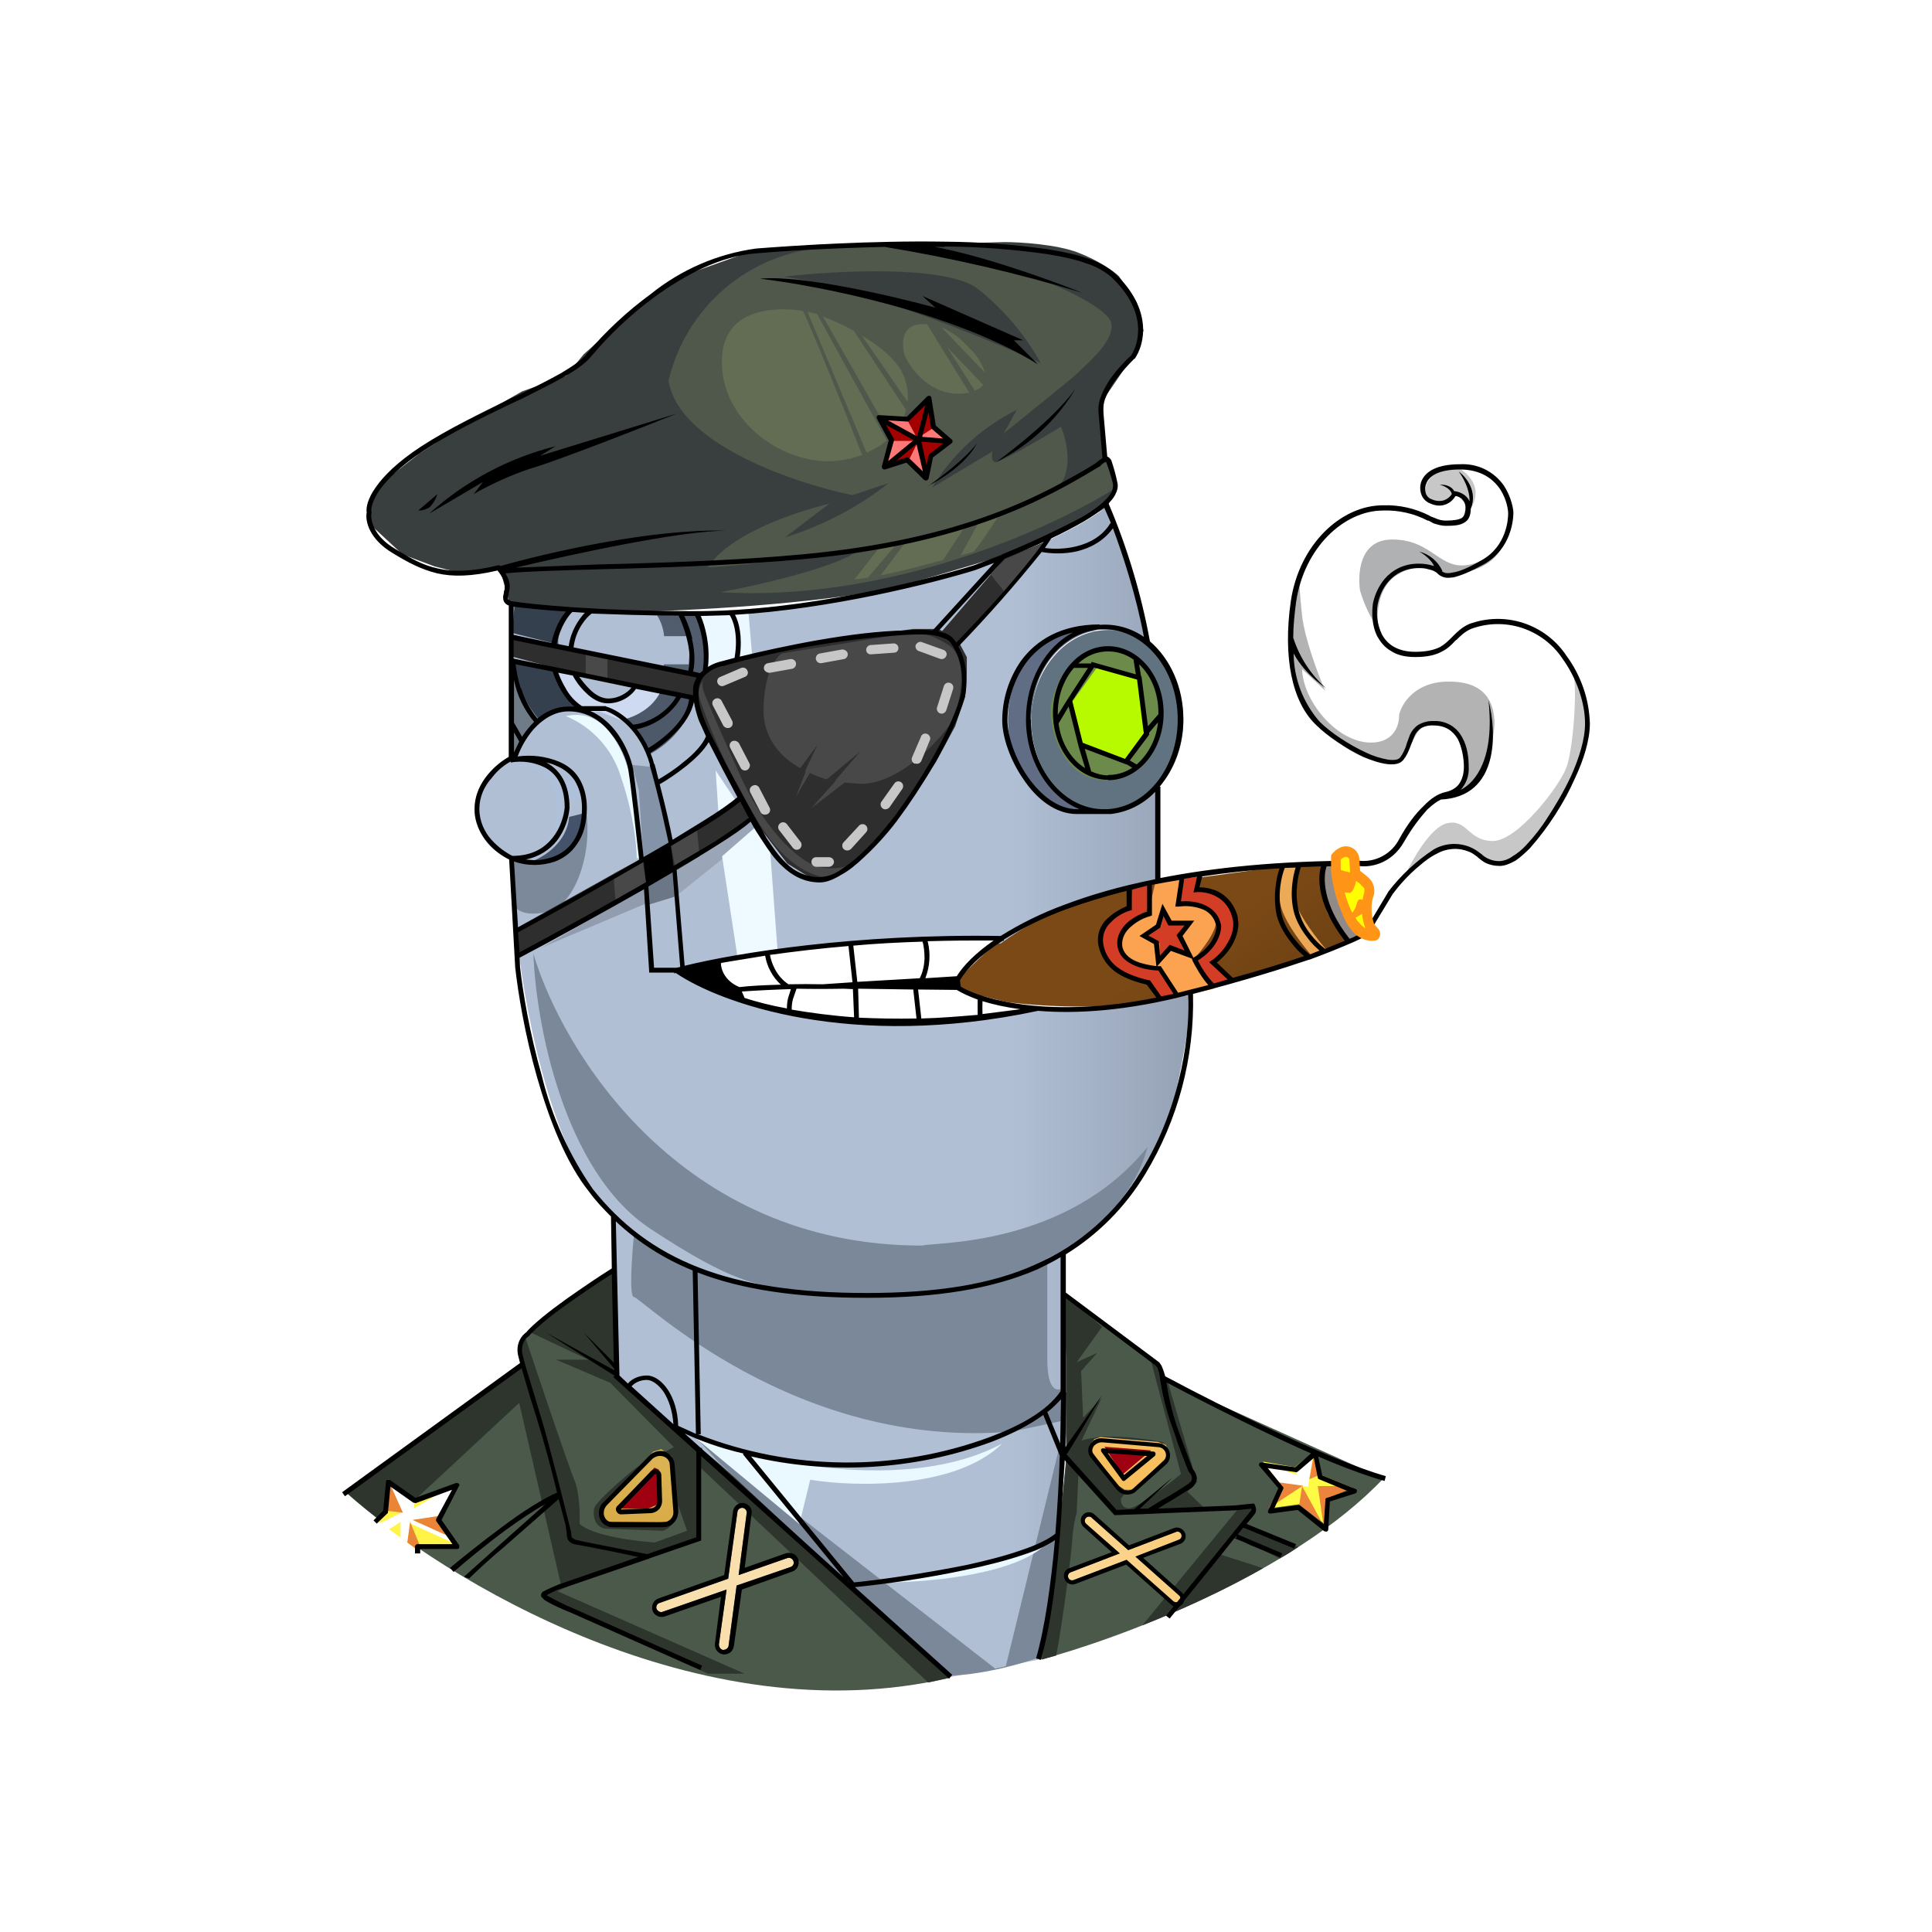 <svg width="24" height="24" viewBox="0 0 24 24" fill="none" xmlns="http://www.w3.org/2000/svg">
<rect x="0" y="0" width="24" height="24" fill="#808080" stroke="none"/>
<g clip-path="url(#clip0_328_55498)">
<path d="M24 0H0V24H24V0Z" fill="white"/>
<path d="M12.82 11.458C12.28 11.693 11.92 12.158 11.9 12.178V12.273C11.975 12.313 12.185 12.398 12.44 12.438C12.755 12.488 13.29 12.518 13.725 12.498C14.16 12.473 14.795 12.338 15.38 12.178C15.85 12.048 16.475 11.803 16.73 11.698C16.74 11.688 16.75 11.653 16.675 11.583C16.545 11.43 16.457 11.245 16.42 11.048C16.405 10.913 16.44 10.773 16.46 10.723H16.185C15.835 10.773 14.995 10.893 14.445 10.958C13.76 11.038 13.365 11.223 12.82 11.458Z" fill="url(#paint0_linear_328_55498)"/>
<path d="M14.691 10.927L14.351 10.967L14.271 11.307L14.076 11.407L13.966 11.572L13.916 11.757L13.996 11.957L14.216 12.022L14.396 12.047L14.466 12.162L14.616 12.382L15.081 12.282L14.901 12.067L14.841 11.902C14.931 11.802 15.116 11.567 15.106 11.437C15.101 11.307 14.95 11.257 14.876 11.247H14.646L14.691 10.927Z" fill="url(#paint1_linear_328_55498)"/>
<path d="M12.905 20.616L11.79 20.836L10.525 19.656L8.84 18.111L7.68 17.111V17.041L7.63 15.121C6.895 14.491 6.53 12.611 6.435 11.746L6.385 10.681C6.016 10.581 5.906 10.246 5.896 10.097C5.896 9.671 6.185 9.492 6.325 9.447V8.522L6.375 7.492C7.06 7.592 8.87 7.712 10.635 7.407C12.405 7.107 13.435 6.547 13.725 6.307L14.065 7.142L14.28 8.017L13.955 7.852L13.645 7.817C13.496 7.808 13.347 7.831 13.207 7.883C13.067 7.934 12.94 8.014 12.832 8.117C12.724 8.22 12.639 8.344 12.581 8.482C12.523 8.619 12.494 8.767 12.495 8.917C12.495 9.577 12.98 9.902 13.085 9.976C13.185 10.047 13.23 10.047 13.725 10.047C14.125 10.047 14.325 9.881 14.385 9.796V10.947C13.679 11.038 13.007 11.305 12.43 11.721H11.11C10.29 11.706 9.26 11.896 8.855 11.996C8.955 12.121 9.155 12.381 9.155 12.396C10.14 12.861 12.065 12.661 12.905 12.506C13.52 12.551 14.435 12.421 14.81 12.357C14.8 12.586 14.68 13.226 14.62 13.516C14.453 14.216 14.07 14.846 13.525 15.316L13.2 15.536L13.245 18.021L13.085 19.656L12.905 20.616Z" fill="url(#paint2_linear_328_55498)"/>
<path d="M4.3 18.542C5.5 19.611 8.68 21.571 11.8 20.841L9.165 18.381L8.415 17.747L7.675 17.097L7.64 15.767L6.99 16.232L6.5 16.612C6.473 16.659 6.458 16.714 6.458 16.769C6.458 16.824 6.473 16.879 6.5 16.927L5.815 17.442L4.305 18.542H4.3ZM13.215 16.076V17.271L13.25 18.072L13.075 19.822L12.91 20.621C13.86 20.371 16.05 19.566 17.185 18.366L14.49 17.152L14.43 17.012L13.215 16.076Z" fill="#4B594B"/>
<path d="M4.81 18.951L6.45 17.427L6.965 19.672C6.89 19.706 6.74 19.791 6.74 19.836C6.74 19.886 6.89 19.946 6.965 19.976L8.795 20.791H9.25L6.925 19.766L7.27 19.606L8.69 19.106V18.221L11.53 20.901L11.8 20.841L9.72 18.901L8.955 18.201L8.42 17.751L7.675 17.091L7.645 15.896L7.64 15.771L6.99 16.232L6.58 16.547L7.31 16.891H6.91L7.58 17.177L8.37 17.976L7.91 18.226C7.74 18.361 7.395 18.661 7.38 18.741C7.36 18.841 7.395 18.991 7.55 18.991L8.235 19.016C8.3 18.996 8.435 18.901 8.425 18.701L8.535 19.016L8.135 19.161C7.895 19.146 7.37 19.081 7.2 18.931C7.205 18.811 7.2 18.536 7.135 18.386C7.07 18.236 6.7 17.137 6.525 16.611C6.491 16.655 6.468 16.707 6.46 16.762C6.46 16.811 6.465 16.866 6.5 16.926L6.425 16.981C6.4 17.006 6.37 17.032 6.335 17.051L5.815 17.442L4.305 18.541C4.445 18.666 4.615 18.806 4.805 18.951H4.81ZM13.11 19.466L13.13 19.326L13.245 18.151V18.101L13.25 18.071V16.866L13.215 16.477V16.076L13.24 16.096L13.69 16.482L13.375 16.922L13.63 16.806L13.43 17.032L13.455 17.611L13.685 17.366L13.435 17.896C13.475 17.881 13.61 17.846 13.825 17.846C14.035 17.846 14.335 17.891 14.455 17.916L13.925 18.616C13.92 18.657 13.935 18.741 14.03 18.736C14.13 18.731 14.5 18.451 14.67 18.311L14.3 16.912L14.43 17.012L14.49 17.151L14.505 17.161L14.87 18.411L14.75 18.531L14.965 18.736L14.21 18.811H13.885L13.4 18.241L13.375 18.791C13.345 18.899 13.327 19.01 13.32 19.121C13.32 19.231 13.19 20.231 13.12 20.566L12.94 20.616L13.01 20.141L13.075 19.821L13.11 19.466ZM15.69 19.481C15.19 19.766 14.665 20.001 14.19 20.191L15.415 18.701L15.595 18.721L15.415 18.936L16.13 19.216C16.055 19.266 15.98 19.316 15.895 19.361L15.345 19.081L15.145 19.306L15.69 19.481Z" fill="#2D352D"/>
<path d="M7.965 7.602C7.005 7.627 6.465 7.522 6.32 7.462L6.25 7.212L6.215 7.072L5.735 7.122L5.4 7.037L5 6.887L4.585 6.502V6.232L4.795 5.957L5.205 5.637L5.765 5.272L6.485 4.862L7.035 4.667L7.25 4.402L7.67 4.027L8.065 3.687L8.59 3.387L9.23 3.157L9.68 3.072L10.23 3.037H11.395L12.48 3.007C12.68 3.007 13.13 3.037 13.39 3.137C13.65 3.237 13.84 3.372 13.9 3.432L14.12 3.757L14.205 4.107L14.12 4.357L13.705 4.967V5.677L13.795 5.817L13.855 6.082L13.76 6.287C13.56 6.417 13.085 6.702 12.785 6.802C12.405 6.922 11.775 7.112 11.205 7.272C10.63 7.432 9.17 7.567 7.965 7.597V7.602Z" fill="#393F3E"/>
<path d="M13.88 18.451L13.54 18.002V17.952L13.595 17.877L13.67 17.852L14.385 17.912L14.485 17.952L14.505 18.026L14.48 18.116L14.23 18.357L14.07 18.506H13.97L13.88 18.447V18.451Z" fill="url(#paint3_linear_328_55498)"/>
<path d="M8.115 18.032L7.495 18.667L7.46 18.802L7.53 18.902L8.185 18.907L8.325 18.902L8.405 18.767L8.34 18.092L8.215 18.002L8.115 18.032Z" fill="url(#paint4_linear_328_55498)"/>
<path d="M8.13 18.231L7.695 18.692L7.68 18.731L7.735 18.741H8.05L8.185 18.681L8.2 18.591L8.185 18.256L8.13 18.231Z" fill="#9F0111"/>
<path d="M9.28 18.801C9.282 18.794 9.281 18.785 9.28 18.778C9.278 18.77 9.275 18.762 9.27 18.756C9.265 18.749 9.259 18.744 9.253 18.74C9.246 18.735 9.238 18.733 9.23 18.731C9.222 18.73 9.214 18.73 9.206 18.732C9.199 18.734 9.191 18.737 9.185 18.742C9.178 18.746 9.173 18.752 9.168 18.759C9.164 18.766 9.161 18.773 9.16 18.782L9.045 19.611L8.195 19.912C8.16 19.921 8.145 19.956 8.155 19.986C8.17 20.016 8.205 20.036 8.235 20.021L9.025 19.746L8.93 20.426C8.93 20.461 8.95 20.491 8.98 20.496C9.015 20.496 9.045 20.476 9.05 20.446L9.15 19.696L9.82 19.466C9.85 19.456 9.87 19.421 9.855 19.392C9.852 19.384 9.848 19.377 9.843 19.371C9.837 19.365 9.83 19.36 9.823 19.357C9.815 19.353 9.807 19.352 9.799 19.352C9.791 19.352 9.783 19.353 9.775 19.357L9.175 19.566L9.275 18.797L9.28 18.801Z" fill="url(#paint5_linear_328_55498)"/>
<path d="M9.236 18.671C9.301 18.681 9.351 18.741 9.336 18.806L9.251 19.476L9.761 19.296C9.826 19.276 9.896 19.306 9.916 19.371C9.925 19.4 9.924 19.432 9.911 19.46C9.898 19.488 9.874 19.51 9.846 19.521L9.216 19.746L9.116 20.451C9.111 20.482 9.094 20.51 9.069 20.529C9.043 20.547 9.012 20.555 8.981 20.551C8.951 20.546 8.924 20.53 8.905 20.506C8.886 20.482 8.878 20.451 8.881 20.421L8.956 19.836L8.256 20.081C8.226 20.09 8.193 20.088 8.165 20.074C8.137 20.06 8.116 20.036 8.106 20.006C8.096 19.976 8.099 19.944 8.113 19.916C8.127 19.888 8.151 19.866 8.181 19.856L8.996 19.566L9.106 18.776C9.107 18.76 9.113 18.745 9.12 18.731C9.128 18.717 9.139 18.705 9.151 18.695C9.164 18.686 9.178 18.678 9.193 18.674C9.209 18.67 9.225 18.669 9.241 18.671H9.236ZM9.046 19.611L8.196 19.911C8.161 19.921 8.146 19.956 8.156 19.986C8.171 20.016 8.206 20.036 8.236 20.021L9.026 19.746L8.931 20.426C8.931 20.461 8.951 20.491 8.981 20.496C9.016 20.496 9.046 20.476 9.051 20.446L9.151 19.696L9.821 19.466C9.851 19.456 9.871 19.421 9.856 19.391C9.853 19.383 9.849 19.376 9.843 19.37C9.837 19.364 9.831 19.36 9.823 19.356C9.816 19.353 9.808 19.351 9.799 19.351C9.791 19.351 9.783 19.353 9.776 19.356L9.176 19.566L9.276 18.796C9.277 18.781 9.273 18.766 9.263 18.754C9.254 18.742 9.241 18.733 9.226 18.731C9.21 18.73 9.195 18.734 9.183 18.743C9.171 18.752 9.163 18.766 9.161 18.781L9.046 19.611Z" fill="black"/>
<path d="M13.3 19.531C13.294 19.533 13.288 19.536 13.283 19.541C13.278 19.545 13.274 19.551 13.271 19.557C13.269 19.563 13.267 19.57 13.267 19.576C13.267 19.583 13.268 19.589 13.27 19.596C13.272 19.603 13.276 19.609 13.281 19.614C13.286 19.62 13.292 19.624 13.298 19.627C13.305 19.63 13.312 19.631 13.319 19.631C13.327 19.631 13.334 19.629 13.34 19.626L13.995 19.376L14.575 19.891C14.6 19.911 14.63 19.906 14.65 19.891C14.655 19.886 14.659 19.88 14.662 19.873C14.664 19.866 14.665 19.859 14.665 19.852C14.664 19.845 14.662 19.838 14.659 19.832C14.655 19.825 14.651 19.82 14.645 19.816L14.105 19.336L14.645 19.126C14.652 19.123 14.657 19.12 14.662 19.116C14.667 19.111 14.671 19.106 14.674 19.099C14.677 19.093 14.678 19.087 14.678 19.08C14.679 19.073 14.678 19.067 14.675 19.061C14.673 19.054 14.669 19.047 14.665 19.042C14.66 19.037 14.654 19.032 14.647 19.03C14.64 19.027 14.633 19.025 14.626 19.026C14.619 19.026 14.612 19.027 14.605 19.031L14.015 19.256L13.565 18.856C13.56 18.85 13.555 18.846 13.548 18.843C13.542 18.84 13.535 18.839 13.528 18.839C13.521 18.839 13.514 18.84 13.507 18.843C13.501 18.846 13.495 18.85 13.49 18.856C13.485 18.861 13.481 18.867 13.479 18.873C13.476 18.88 13.475 18.887 13.476 18.894C13.476 18.901 13.478 18.908 13.482 18.915C13.485 18.921 13.49 18.926 13.495 18.931L13.91 19.296L13.3 19.531Z" fill="url(#paint6_linear_328_55498)"/>
<path d="M13.225 19.616C13.219 19.604 13.216 19.591 13.216 19.577C13.216 19.563 13.218 19.55 13.223 19.537C13.228 19.524 13.236 19.513 13.246 19.503C13.255 19.494 13.267 19.486 13.28 19.482L13.81 19.282L13.46 18.967C13.44 18.948 13.428 18.923 13.426 18.896C13.424 18.869 13.432 18.842 13.45 18.822C13.459 18.811 13.47 18.802 13.483 18.795C13.496 18.789 13.51 18.786 13.524 18.785C13.538 18.785 13.552 18.787 13.565 18.793C13.578 18.798 13.59 18.806 13.6 18.817L14.025 19.197L14.585 18.982C14.635 18.962 14.7 18.991 14.72 19.042C14.726 19.054 14.729 19.067 14.729 19.081C14.729 19.095 14.727 19.108 14.722 19.121C14.716 19.134 14.709 19.145 14.699 19.155C14.689 19.164 14.678 19.172 14.665 19.177L14.2 19.352L14.675 19.777C14.72 19.817 14.725 19.877 14.69 19.926C14.68 19.937 14.669 19.946 14.656 19.952C14.643 19.957 14.629 19.96 14.615 19.96C14.601 19.96 14.587 19.957 14.574 19.952C14.561 19.946 14.549 19.937 14.54 19.926L13.99 19.436L13.36 19.676C13.334 19.686 13.305 19.686 13.28 19.674C13.255 19.663 13.235 19.642 13.225 19.616ZM13.995 19.377L14.575 19.891C14.6 19.912 14.63 19.907 14.65 19.891C14.655 19.886 14.659 19.88 14.661 19.874C14.664 19.867 14.665 19.86 14.664 19.853C14.664 19.846 14.662 19.839 14.659 19.833C14.655 19.826 14.65 19.821 14.645 19.817L14.105 19.337L14.645 19.127C14.651 19.124 14.657 19.121 14.662 19.116C14.667 19.112 14.671 19.107 14.674 19.1C14.676 19.094 14.678 19.088 14.678 19.081C14.678 19.074 14.677 19.068 14.675 19.061C14.673 19.055 14.669 19.048 14.664 19.043C14.659 19.038 14.653 19.033 14.647 19.03C14.64 19.027 14.633 19.026 14.626 19.026C14.618 19.026 14.611 19.028 14.605 19.032L14.015 19.256L13.565 18.857C13.56 18.851 13.554 18.847 13.548 18.844C13.541 18.841 13.535 18.84 13.527 18.84C13.52 18.84 13.513 18.841 13.507 18.844C13.5 18.847 13.495 18.851 13.49 18.857C13.485 18.862 13.481 18.868 13.478 18.874C13.476 18.881 13.475 18.888 13.476 18.895C13.476 18.902 13.478 18.909 13.481 18.916C13.485 18.922 13.489 18.927 13.495 18.932L13.91 19.297L13.3 19.532C13.294 19.534 13.288 19.537 13.283 19.542C13.278 19.546 13.274 19.552 13.271 19.558C13.268 19.564 13.267 19.57 13.267 19.577C13.266 19.584 13.268 19.59 13.27 19.597C13.272 19.603 13.276 19.61 13.28 19.615C13.285 19.62 13.291 19.625 13.298 19.628C13.305 19.631 13.312 19.632 13.319 19.632C13.326 19.632 13.333 19.63 13.34 19.627L13.995 19.377Z" fill="black"/>
<path d="M14.3 18.017L13.72 17.972L13.945 18.317L14.3 18.017Z" fill="#9F0111"/>
<path d="M11.45 15.473C8.451 15.473 6.986 13.058 6.626 11.848C6.656 12.693 6.996 14.548 8.076 15.262C9.15 15.973 9.38 15.923 9.71 16.023C9.271 15.973 8.291 15.758 7.876 15.333C7.851 15.592 7.811 16.113 7.876 16.113C7.961 16.113 9.875 18.023 12.58 17.782L13.21 17.647V17.237C13.145 17.287 13.01 17.297 13.01 16.887V15.633C13.35 15.477 14.07 14.983 14.255 14.248C13.25 15.492 11.605 15.428 11.455 15.473H11.45Z" fill="#7B889A"/>
<path d="M12.36 20.726L8.585 17.791L8.915 18.151L10.75 19.876L11.81 20.816C12.26 20.796 12.73 20.656 12.91 20.586C13.11 20.011 13.195 18.471 13.21 17.771L12.495 20.696L12.36 20.726Z" fill="#7B889A"/>
<path d="M10.95 19.657C11.47 19.592 12.59 19.417 12.95 19.222C12.515 19.582 11.435 19.662 10.95 19.657Z" fill="#EAF9FF"/>
<path d="M12.45 17.932C11.27 18.567 9.42 18.152 8.646 17.867L9.93 18.932L10.065 18.382C10.615 18.472 11.87 18.502 12.45 17.932Z" fill="#EAF8FF"/>
<path d="M6.815 11.322C6.55 11.392 6.43 11.312 6.4 11.267L6.355 10.667L6.725 10.716C7.11 10.697 7.255 10.296 7.285 10.102C7.355 10.632 7.135 11.237 6.815 11.322Z" fill="#7B899B"/>
<path d="M6.17 9.647C6.177 9.642 6.183 9.637 6.19 9.632C6.365 9.517 6.72 9.382 6.905 9.672C7.095 9.972 6.905 10.357 6.78 10.507C6.88 10.357 7.03 9.912 6.78 9.647C6.595 9.447 6.32 9.547 6.19 9.632L6.17 9.647ZM7.1 9.962L7.005 9.712L7.13 9.687C7.155 9.722 7.195 9.857 7.21 9.917L7.1 9.962Z" fill="#AFC0DA"/>
<path d="M7.25 10.103L7.07 10.148C7.045 10.463 6.755 10.648 6.61 10.698C7.185 10.728 7.275 10.313 7.25 10.098V10.103Z" fill="#445369"/>
<path d="M7.71 9.641C7.659 9.475 7.571 9.322 7.453 9.193C7.336 9.064 7.192 8.963 7.031 8.896C7.77 8.726 7.96 10.001 7.96 10.661H7.91C7.91 10.521 7.875 10.121 7.71 9.641Z" fill="#EBFAFF"/>
<path d="M8.026 11.023L6.726 11.772L8.026 11.223V11.023Z" fill="#919CAF"/>
<path d="M8.411 11.121L8.381 10.812C8.646 10.681 9.116 10.311 9.316 10.146L9.421 10.311L8.411 11.121Z" fill="#9AA6B7"/>
<path d="M9.165 11.912L8.97 10.637L9.405 10.257L9.56 10.477L9.66 11.822L9.16 11.912H9.165ZM9.15 9.952L8.925 10.102L8.89 9.572L9.145 9.952H9.15Z" fill="#EEFAFF"/>
<path d="M8.141 9.532L7.851 9.502L7.936 9.817L7.991 10.657L8.336 10.477L8.141 9.527V9.532Z" fill="#8593A8"/>
<path d="M8.03 11.247L8.005 11.027L8.355 10.827L8.42 11.127L8.03 11.247Z" fill="#6B7686"/>
<path d="M8.571 8.253H8.246V8.338L8.551 8.388C8.566 8.388 8.571 8.298 8.571 8.253Z" fill="#566370"/>
<path d="M8.201 8.592C8.086 8.817 7.846 8.922 7.741 8.937C7.766 8.937 7.991 9.162 8.066 9.372C8.202 9.3 8.323 9.201 8.421 9.082C8.519 8.962 8.592 8.825 8.636 8.677L8.486 8.652L8.201 8.592Z" fill="#4D5868"/>
<path d="M8.25 7.903C8.24 7.794 8.2 7.69 8.135 7.603H8.685C8.76 7.723 8.76 8.113 8.755 8.293L8.695 8.393H8.545L8.58 7.903H8.25Z" fill="#515D6D"/>
<path d="M7.175 8.777C7.025 8.677 6.93 8.417 6.905 8.297L7.175 8.367C7.225 8.477 7.375 8.692 7.525 8.702C7.675 8.712 7.815 8.597 7.86 8.537L8.2 8.602C8.08 8.842 7.815 8.927 7.7 8.942L7.455 8.842H7.27L7.17 8.777H7.175Z" fill="#CDDAEF"/>
<path d="M9.29 7.577L8.675 7.627L8.75 7.972V8.312L9.045 8.212L9.345 8.162L9.295 7.577H9.29Z" fill="#EBF8FF"/>
<path d="M10.315 6.256C9.915 6.346 9.065 6.626 8.795 7.046C9.045 7.046 10.14 6.911 10.655 6.846C10.345 7.061 9.39 7.276 8.95 7.356C11.035 7.486 13.075 6.556 13.835 6.076C13.845 5.997 13.835 5.816 13.76 5.742C13.68 5.672 13.3 5.936 13.115 6.076C13.345 5.886 13.255 5.477 13.18 5.302C12.93 5.452 12.41 5.756 12.36 5.742C12.31 5.727 12.32 5.642 12.33 5.607L11.58 6.056C11.831 5.642 12.196 5.307 12.63 5.092L12.47 5.382C12.75 5.157 13.33 4.692 13.405 4.617L13.445 4.577C13.57 4.462 13.845 4.207 13.805 4.017C13.775 3.847 13.255 3.602 13.005 3.502C12.605 3.317 11.5 2.967 10.225 3.077C9.772 3.113 9.342 3.293 8.997 3.589C8.652 3.886 8.41 4.284 8.305 4.727C8.425 5.517 9.88 6.006 10.59 6.151L11.04 6.001C10.655 6.304 10.218 6.532 9.75 6.676L10.31 6.251L10.315 6.256ZM9.735 3.437C10.37 3.362 11.75 3.287 12.145 3.587C12.465 3.841 12.732 4.155 12.93 4.512C12.24 4.197 10.63 3.547 9.73 3.437H9.735Z" fill="#50584C"/>
<path d="M11.165 4.552C11.25 4.687 11.29 4.837 11.275 4.992L10.705 4.167C10.89 4.277 11.065 4.412 11.165 4.557V4.552ZM10.215 3.927C10.325 3.972 10.465 4.032 10.605 4.107L11.255 5.092C11.23 5.207 11.165 5.322 11.07 5.417L10.22 3.927H10.215ZM10.15 3.902L11.015 5.472C10.945 5.532 10.865 5.582 10.765 5.622L10.03 3.872L10.135 3.897L10.15 3.902ZM10.55 5.702L10.71 5.652C10.47 5.042 10.085 4.092 9.975 3.862C9.58 3.802 9.005 3.852 8.97 4.432C8.915 5.262 9.845 5.882 10.55 5.697V5.702ZM11.445 4.027H11.515L12.04 4.877L11.975 4.887C11.575 4.932 11.315 4.592 11.24 4.417C11.2 4.292 11.185 4.037 11.445 4.027ZM12.21 4.782C12.19 4.812 12.16 4.832 12.11 4.852L11.765 4.312L12.215 4.782H12.21ZM11.695 4.067L12.235 4.627C12.197 4.508 12.128 4.401 12.035 4.317C12.018 4.301 12.002 4.284 11.985 4.267C11.903 4.181 11.805 4.113 11.695 4.067ZM11.275 6.702L12 6.522L11.715 6.957C11.49 7.017 11.19 7.097 10.94 7.147L11.275 6.702ZM12.16 6.487L11.935 6.897L12.085 6.857C12.11 6.857 12.3 6.572 12.395 6.427L12.16 6.487ZM11.16 6.732L10.78 7.177L10.615 7.197L10.935 6.787L11.155 6.732H11.16Z" fill="#626D53"/>
<path d="M11.54 4.972L11.25 5.207L10.93 5.187L11.065 5.452L11.03 5.767L11.26 5.717L11.48 5.902L11.5 5.862C11.52 5.802 11.565 5.682 11.575 5.677C11.585 5.677 11.705 5.542 11.765 5.477L11.605 5.342L11.54 4.972Z" fill="#A30000"/>
<path d="M10.955 5.188L11.26 5.197L11.405 5.467L10.955 5.188ZM11.785 5.473L11.615 5.303L11.405 5.437L11.785 5.473ZM11.02 5.762C11.015 5.752 11.06 5.562 11.085 5.477H11.385L11.02 5.762ZM11.405 5.482L11.505 5.917L11.29 5.717L11.405 5.482Z" fill="#FF7878"/>
<path fill-rule="evenodd" clip-rule="evenodd" d="M11.57 4.942C11.569 4.936 11.567 4.931 11.564 4.927C11.56 4.922 11.555 4.919 11.55 4.917C11.535 4.917 11.525 4.917 11.515 4.927L11.265 5.177L10.925 5.157C10.92 5.156 10.914 5.156 10.909 5.158C10.903 5.159 10.899 5.163 10.895 5.167C10.891 5.172 10.889 5.178 10.889 5.184C10.889 5.191 10.891 5.197 10.895 5.202L10.905 5.222L11.04 5.472L10.955 5.792C10.955 5.802 10.955 5.817 10.965 5.822C10.97 5.832 10.985 5.832 10.995 5.832L11.005 5.827H11.01L11.26 5.747L11.48 5.962C11.49 5.967 11.5 5.972 11.51 5.967C11.52 5.967 11.53 5.957 11.535 5.947L11.59 5.682L11.82 5.507C11.824 5.504 11.828 5.501 11.83 5.496C11.832 5.492 11.833 5.487 11.833 5.482C11.833 5.477 11.832 5.472 11.83 5.468C11.828 5.463 11.824 5.46 11.82 5.457L11.625 5.287L11.57 4.942ZM11.265 5.682L11.135 5.722L11.385 5.517L11.465 5.857L11.295 5.692C11.291 5.688 11.287 5.684 11.281 5.683C11.276 5.681 11.27 5.681 11.265 5.682ZM11.535 5.662L11.51 5.777L11.445 5.487L11.72 5.507L11.545 5.642C11.539 5.647 11.536 5.654 11.535 5.662ZM11.715 5.447L11.575 5.327C11.569 5.322 11.566 5.315 11.565 5.307L11.535 5.117L11.455 5.427L11.715 5.447ZM11.035 5.727L11.35 5.467L11.005 5.277L11.105 5.452V5.472L11.035 5.722V5.727ZM11.495 5.032L11.295 5.227C11.292 5.23 11.288 5.233 11.284 5.235C11.279 5.237 11.275 5.237 11.27 5.237L11.03 5.222L11.395 5.422L11.495 5.032Z" fill="black"/>
<path d="M16.09 18.227L15.69 18.157L15.915 18.447L15.77 18.736L16.14 18.686L16.475 18.946L16.495 18.602L16.8 18.482L16.4 18.316L16.335 18.017L16.085 18.227H16.09Z" fill="#FFFA44"/>
<path d="M16.11 18.322L15.7 18.172L15.9 18.422L16.25 18.467L16.32 18.037L16.11 18.227V18.322Z" fill="white"/>
<path d="M16.185 18.456L15.76 18.736L15.91 18.471L15.895 18.416L16.185 18.456ZM16.265 18.377L16.33 18.021L16.41 18.316L16.26 18.377H16.265Z" fill="#EC843B"/>
<path d="M16.14 18.691L16.175 18.461L16.415 18.901L16.14 18.691ZM16.75 18.461H16.37L16.435 18.906L16.47 18.936L16.5 18.606L16.8 18.481L16.75 18.461Z" fill="#EC843B"/>
<path d="M5.195 19.262L4.665 18.872L4.785 18.762L4.825 18.377L5.15 18.617L5.665 18.427L5.44 18.852L5.65 19.192H5.195V19.262Z" fill="#FFF447"/>
<path d="M4.996 18.787L4.821 18.387L5.156 18.617L5.141 18.737L5.681 18.422L5.451 18.832L5.141 18.892L5.591 19.072L5.641 19.172L5.091 18.922L5.066 19.157L4.976 19.107V18.907L4.831 18.997L4.721 18.922L4.996 18.787Z" fill="white"/>
<path d="M5.005 18.791L4.79 18.766L4.825 18.391L5.005 18.791ZM5.455 18.831L5.125 18.881L5.6 19.096C5.61 19.101 5.505 18.941 5.45 18.856V18.831H5.455ZM5.06 19.161L5.095 18.905L5.21 19.186L5.195 19.261L5.06 19.161Z" fill="#EA8436"/>
<path d="M6.4 7.487L7.06 7.557C7.01 7.647 6.92 7.867 6.935 8.007L6.36 7.862L6.395 7.487H6.4ZM6.35 8.177C6.375 8.277 6.435 8.512 6.5 8.652C6.575 8.802 6.665 8.917 6.7 8.957C6.765 8.887 6.95 8.757 7.2 8.812C7.053 8.681 6.951 8.506 6.91 8.312C6.885 8.312 6.53 8.222 6.355 8.177H6.35Z" fill="#35404E"/>
<path d="M6.711 8.952C6.533 8.747 6.408 8.502 6.346 8.237L6.326 8.937L6.346 9.427H6.416L6.526 9.167L6.711 8.952Z" fill="#707B88"/>
<path d="M8.67 8.403C8.39 8.368 7.01 8.038 6.355 7.883L6.33 8.148L7.1 8.353L8.095 8.573L8.645 8.673L8.795 9.108L9.2 9.917L8.67 10.277L7.67 10.828L6.42 11.527V11.607L6.46 11.877L7.78 11.143L8.385 10.802L9.05 10.387L9.255 10.217L9.32 10.127L9.78 10.727L9.975 10.848C10.02 10.873 10.105 10.923 10.125 10.923H10.275L10.575 10.773L10.9 10.453L11.2 10.068L11.625 9.468L11.865 9.023L11.99 8.648L12.01 8.363V8.163L11.915 7.983L12.625 7.193L13 6.723L12.475 6.943L11.705 7.838L11.655 7.813H11.345L10.93 7.868L9.195 8.173C8.82 8.243 8.69 8.358 8.67 8.408V8.403Z" fill="#2E2E2E"/>
<path d="M7.276 8.393V8.103L7.546 8.183V8.448L7.276 8.393Z" fill="#494949"/>
<path d="M9.485 8.832C9.485 8.377 9.635 8.162 9.715 8.117L11.265 7.867C11.325 7.842 11.515 7.842 11.78 8.012C12.04 8.177 11.93 8.707 11.84 8.947C11.66 9.212 11.175 9.737 10.69 9.737L10.491 9.722L10.075 10.042L10.38 9.702H10.37L10.69 9.332L10.27 9.682C10.198 9.661 10.128 9.634 10.06 9.602L9.885 9.902L10.01 9.582H10L10.155 9.252L9.94 9.542C9.67 9.392 9.485 9.142 9.485 8.832ZM12.49 7.367L12.305 7.133L12.49 6.943L13 6.728L12.49 7.367Z" fill="#484848"/>
<path d="M8.03 11.012L7.99 10.652L8.33 10.487L8.375 10.822L8.025 11.012H8.03Z" fill="black"/>
<path d="M7.625 10.851C7.625 10.971 7.645 11.206 7.655 11.221L8.03 11.006L7.98 10.671L7.625 10.851ZM8.395 10.816L8.33 10.466L8.655 10.271L8.69 10.636L8.395 10.816ZM8.685 8.651C8.677 8.614 8.679 8.575 8.691 8.538C8.702 8.501 8.722 8.468 8.75 8.441C8.7 8.481 8.74 8.596 8.765 8.651C8.805 8.756 8.96 9.111 9.21 9.666C9.525 10.356 9.97 10.741 10.2 10.776C10.385 10.806 10.52 10.766 10.565 10.741C10.405 10.871 10.255 10.891 10.2 10.891C9.6 10.741 9.28 9.941 9.135 9.701C8.985 9.461 8.71 8.776 8.685 8.651Z" fill="#484848"/>
<path d="M11.755 8.148C11.745 8.178 11.705 8.198 11.675 8.183L11.415 8.088C11.408 8.085 11.4 8.082 11.395 8.077C11.388 8.072 11.383 8.066 11.38 8.059C11.376 8.052 11.374 8.044 11.373 8.036C11.372 8.028 11.373 8.02 11.375 8.013C11.39 7.983 11.425 7.963 11.455 7.978L11.72 8.073C11.75 8.083 11.77 8.118 11.755 8.148ZM11.105 8.108C11.14 8.108 11.165 8.078 11.16 8.043C11.158 8.028 11.15 8.014 11.138 8.005C11.126 7.996 11.11 7.991 11.095 7.993L10.815 8.013C10.8 8.014 10.786 8.021 10.776 8.032C10.766 8.043 10.76 8.058 10.76 8.073C10.76 8.108 10.79 8.133 10.825 8.128L11.105 8.108ZM10.53 8.118C10.532 8.126 10.531 8.134 10.53 8.142C10.528 8.149 10.525 8.157 10.52 8.163C10.515 8.17 10.509 8.175 10.503 8.18C10.496 8.184 10.488 8.187 10.48 8.188L10.205 8.238C10.197 8.239 10.189 8.239 10.181 8.237C10.174 8.235 10.166 8.232 10.16 8.227C10.153 8.223 10.148 8.217 10.144 8.21C10.139 8.203 10.136 8.196 10.135 8.188C10.134 8.18 10.134 8.172 10.136 8.164C10.138 8.156 10.141 8.149 10.146 8.142C10.15 8.136 10.156 8.13 10.163 8.126C10.17 8.122 10.177 8.119 10.185 8.118L10.46 8.068C10.495 8.068 10.525 8.088 10.53 8.118ZM9.84 8.308C9.848 8.306 9.856 8.303 9.862 8.298C9.869 8.294 9.875 8.288 9.879 8.281C9.883 8.275 9.886 8.267 9.888 8.259C9.889 8.251 9.889 8.243 9.888 8.235C9.886 8.227 9.883 8.22 9.878 8.213C9.874 8.207 9.868 8.201 9.861 8.197C9.855 8.192 9.847 8.189 9.839 8.188C9.831 8.186 9.823 8.186 9.815 8.188L9.54 8.238C9.532 8.239 9.525 8.242 9.518 8.246C9.511 8.25 9.505 8.256 9.5 8.262C9.496 8.269 9.493 8.276 9.491 8.284C9.489 8.292 9.489 8.3 9.49 8.308C9.495 8.338 9.53 8.358 9.56 8.358L9.84 8.308ZM9.255 8.408C9.285 8.398 9.3 8.358 9.285 8.333C9.283 8.325 9.278 8.318 9.273 8.312C9.267 8.306 9.26 8.301 9.253 8.298C9.245 8.295 9.237 8.293 9.229 8.293C9.221 8.293 9.213 8.295 9.205 8.298L8.95 8.408C8.915 8.418 8.9 8.458 8.915 8.488C8.93 8.518 8.965 8.533 8.995 8.518L9.255 8.408ZM11.64 8.788C11.63 8.818 11.65 8.853 11.68 8.863C11.71 8.873 11.745 8.853 11.755 8.823L11.84 8.558C11.842 8.55 11.843 8.542 11.842 8.534C11.842 8.527 11.839 8.519 11.836 8.512C11.832 8.505 11.827 8.499 11.821 8.494C11.815 8.489 11.808 8.485 11.8 8.483C11.793 8.48 11.785 8.48 11.777 8.48C11.769 8.481 11.761 8.483 11.754 8.487C11.747 8.491 11.741 8.496 11.736 8.502C11.731 8.508 11.727 8.515 11.725 8.523L11.64 8.788ZM11.365 9.488C11.357 9.485 11.35 9.481 11.344 9.475C11.338 9.469 11.334 9.463 11.33 9.455C11.327 9.448 11.325 9.44 11.325 9.431C11.325 9.423 11.327 9.415 11.33 9.408L11.44 9.153C11.45 9.118 11.49 9.103 11.52 9.118C11.55 9.133 11.565 9.168 11.55 9.198L11.445 9.453C11.442 9.46 11.437 9.466 11.431 9.472C11.426 9.477 11.419 9.482 11.411 9.484C11.404 9.487 11.396 9.489 11.388 9.488C11.38 9.488 11.373 9.486 11.365 9.483V9.488ZM10.48 10.463C10.475 10.468 10.47 10.475 10.467 10.482C10.464 10.489 10.463 10.497 10.463 10.505C10.463 10.513 10.464 10.521 10.467 10.528C10.47 10.536 10.475 10.542 10.48 10.548C10.51 10.573 10.545 10.568 10.57 10.548L10.76 10.338C10.765 10.332 10.769 10.325 10.772 10.317C10.775 10.31 10.776 10.302 10.775 10.294C10.775 10.286 10.773 10.278 10.769 10.271C10.766 10.264 10.761 10.258 10.755 10.253C10.749 10.247 10.742 10.243 10.735 10.241C10.727 10.238 10.72 10.237 10.712 10.238C10.704 10.238 10.696 10.24 10.689 10.243C10.682 10.247 10.675 10.252 10.67 10.258L10.48 10.463ZM9.935 10.543C9.929 10.548 9.922 10.551 9.914 10.554C9.907 10.556 9.899 10.556 9.891 10.556C9.883 10.555 9.875 10.552 9.868 10.548C9.861 10.544 9.855 10.539 9.85 10.533L9.68 10.313C9.675 10.306 9.671 10.299 9.669 10.292C9.667 10.284 9.666 10.276 9.667 10.268C9.668 10.26 9.671 10.252 9.675 10.246C9.679 10.239 9.684 10.232 9.69 10.228C9.696 10.223 9.704 10.219 9.711 10.217C9.719 10.214 9.727 10.214 9.735 10.215C9.743 10.216 9.75 10.218 9.757 10.222C9.764 10.226 9.77 10.231 9.775 10.238L9.945 10.458C9.965 10.483 9.96 10.523 9.935 10.543ZM9.45 10.093C9.465 10.118 9.5 10.128 9.535 10.113C9.565 10.098 9.575 10.063 9.56 10.033L9.43 9.783C9.426 9.776 9.421 9.769 9.414 9.765C9.407 9.76 9.4 9.756 9.392 9.754C9.384 9.752 9.376 9.752 9.368 9.754C9.36 9.755 9.352 9.758 9.345 9.763C9.331 9.77 9.321 9.783 9.316 9.798C9.312 9.813 9.313 9.829 9.32 9.843L9.45 10.093ZM9.285 9.563C9.278 9.567 9.27 9.57 9.262 9.571C9.254 9.572 9.245 9.571 9.237 9.569C9.229 9.567 9.222 9.563 9.215 9.557C9.209 9.552 9.204 9.545 9.2 9.538L9.07 9.288C9.063 9.274 9.062 9.258 9.066 9.243C9.071 9.228 9.081 9.215 9.095 9.208C9.125 9.193 9.165 9.208 9.18 9.233L9.31 9.483C9.325 9.508 9.31 9.548 9.285 9.563ZM8.985 9.013C9 9.038 9.035 9.053 9.07 9.038C9.1 9.023 9.11 8.988 9.095 8.953L8.965 8.708C8.962 8.7 8.956 8.694 8.95 8.688C8.944 8.683 8.936 8.679 8.928 8.676C8.92 8.674 8.912 8.673 8.904 8.675C8.895 8.676 8.887 8.678 8.88 8.683C8.866 8.69 8.856 8.703 8.851 8.718C8.847 8.733 8.848 8.749 8.855 8.763L8.985 9.013ZM10.08 10.708C10.08 10.673 10.105 10.648 10.14 10.648H10.295C10.33 10.648 10.36 10.673 10.36 10.708C10.36 10.738 10.33 10.768 10.295 10.768H10.14C10.124 10.768 10.109 10.761 10.098 10.75C10.087 10.739 10.08 10.724 10.08 10.708ZM10.95 9.958C10.945 9.964 10.942 9.972 10.94 9.98C10.938 9.987 10.938 9.995 10.94 10.003C10.941 10.011 10.944 10.019 10.948 10.025C10.953 10.032 10.959 10.038 10.965 10.043C10.99 10.063 11.03 10.053 11.05 10.028L11.21 9.798C11.218 9.785 11.221 9.77 11.218 9.755C11.216 9.74 11.207 9.727 11.195 9.718C11.189 9.713 11.181 9.71 11.173 9.708C11.166 9.706 11.158 9.706 11.149 9.707C11.142 9.709 11.134 9.712 11.127 9.716C11.12 9.72 11.115 9.726 11.11 9.733L10.95 9.958Z" fill="#C7C7C7"/>
<path d="M14.65 11.227L14.705 10.912L14.875 10.892V11.062L15.06 11.087L15.275 11.227L15.39 11.427L15.275 11.762L15.085 11.952L15.135 12.037L15.335 12.177L15.1 12.257L14.965 12.177L14.84 11.932C14.86 11.912 14.878 11.89 14.895 11.867L14.99 11.762L15.085 11.647L15.135 11.482L15.045 11.326L14.84 11.227L14.65 11.262V11.227ZM14.025 11.287L14.085 10.987L14.315 10.962L14.3 11.207L14.24 11.307L14.085 11.427L13.955 11.601L13.915 11.762L13.955 11.907L14.135 12.007H14.395L14.42 12.102L14.595 12.312L14.615 12.367L14.42 12.412L14.335 12.282L14.24 12.191L14.025 12.132L13.745 11.962L13.665 11.736L13.745 11.461L14.025 11.287ZM14.465 11.326L14.54 11.461H14.75L14.63 11.617L14.75 11.822L14.565 11.757L14.405 11.922V11.717L14.22 11.617L14.42 11.517L14.47 11.326H14.465Z" fill="#D43D25"/>
<path d="M15.915 11.271C15.868 11.108 15.868 10.934 15.915 10.771L16.13 10.746C16.1 10.826 16.045 11.041 16.095 11.211C16.145 11.386 16.37 11.676 16.48 11.801L16.31 11.891C16.21 11.776 15.98 11.491 15.915 11.271Z" fill="url(#paint7_linear_328_55498)"/>
<path d="M16.415 11.052L16.435 10.737L16.585 10.687V11.002L16.68 11.302L16.93 11.597L16.74 11.677L16.66 11.597L16.49 11.347L16.415 11.052Z" fill="url(#paint8_linear_328_55498)"/>
<path d="M17.045 10.726L16.86 10.707C16.86 10.736 16.87 10.806 16.91 10.856C16.955 10.906 16.98 10.992 16.99 11.031L16.965 11.341C16.99 11.376 17.05 11.441 17.065 11.441L17.125 11.376C17.135 11.371 17.165 11.276 17.175 11.236L17.255 11.086L17.355 10.961L17.47 10.836L17.7 10.686C17.78 10.636 17.95 10.546 17.954 10.537L18.08 10.516H18.204C18.22 10.516 18.305 10.576 18.34 10.606L18.44 10.681L18.555 10.756H18.67L18.755 10.726L18.899 10.627L19.09 10.426L19.275 10.166L19.455 9.902L19.584 9.611L19.68 9.351L19.75 9.037L19.704 8.782L19.634 8.467L19.5 8.232L19.32 8.007L19.019 7.827L18.82 7.752L18.605 7.722L18.275 7.797L18.05 7.927C17.954 8.037 17.66 8.222 17.395 8.127C17.06 8.002 17.09 7.702 17.119 7.527C17.14 7.377 17.245 7.232 17.295 7.177L17.445 7.077L17.62 7.057L17.765 7.077L17.875 7.132L18.075 7.147L18.365 7.057L18.605 6.917L18.72 6.717L18.765 6.517V6.297L18.654 6.047L18.51 5.897L18.32 5.807H18.095L17.919 5.842L17.75 5.952L17.69 6.042L17.674 6.142L17.75 6.242L17.875 6.282C17.89 6.282 17.98 6.242 18.024 6.217L18.075 6.117L18.14 6.142L18.209 6.282L18.14 6.432L17.985 6.497L17.8 6.477L17.38 6.297L17.18 6.282L16.895 6.382L16.595 6.577L16.355 6.757L16.19 7.027L16.09 7.352L16.04 7.667V7.967L16.015 8.147L16.035 8.367L16.17 8.677L16.41 9.012C16.485 9.092 16.685 9.267 16.88 9.372C17.08 9.472 17.305 9.461 17.395 9.447L17.44 9.386L17.495 9.267C17.52 9.226 17.57 9.097 17.585 9.082C17.605 9.067 17.674 9.041 17.709 9.012L17.849 8.987L17.985 9.012L18.134 9.142L18.185 9.267L18.204 9.447L18.169 9.716L18.015 9.851L17.83 9.942L17.635 10.107L17.51 10.236L17.425 10.447L17.24 10.632L17.04 10.726H17.045Z" fill="white"/>
<path d="M16.04 7.702C16.04 7.517 16.105 7.292 16.14 7.202C16.14 7.232 16.145 7.362 16.175 7.647C16.205 7.927 16.375 8.382 16.46 8.577L16.175 8.312C16.185 8.687 16.565 9.177 16.975 9.222C17.31 9.252 17.385 9.012 17.38 8.882C17.41 8.742 17.58 8.462 18.005 8.467C18.54 8.467 18.555 8.842 18.565 8.957C18.57 9.047 18.53 9.252 18.515 9.342C18.455 9.477 18.315 9.757 18.215 9.812C18.152 9.851 18.079 9.872 18.005 9.872C18.05 9.847 18.135 9.782 18.155 9.757C18.17 9.727 18.215 9.442 18.215 9.342C18.215 9.242 18.115 9.042 17.895 8.987C17.725 8.942 17.62 9.072 17.585 9.137L17.435 9.412L17.28 9.462C17.08 9.497 16.83 9.362 16.725 9.292C16.64 9.232 16.425 9.042 16.24 8.767C16.116 8.601 16.041 8.404 16.025 8.197L16.04 7.702Z" fill="#B3B3B3"/>
<path d="M17.885 6.277C17.84 6.279 17.797 6.264 17.763 6.236C17.728 6.207 17.706 6.167 17.7 6.122C17.7 6.072 17.725 5.957 17.815 5.897C17.905 5.832 18.055 5.817 18.115 5.812C18.185 5.848 18.32 5.953 18.33 6.107C18.332 6.166 18.319 6.224 18.293 6.277C18.267 6.329 18.228 6.374 18.18 6.407L18.22 6.277L18.08 6.122C18.07 6.167 18.044 6.207 18.008 6.236C17.971 6.264 17.926 6.279 17.88 6.277H17.885Z" fill="#C7C7C7"/>
<path d="M18.115 7.022C18.325 7.047 18.565 6.887 18.655 6.802C18.485 7.132 18.035 7.152 17.835 7.112C17.775 7.062 17.605 6.992 17.355 7.142C17.105 7.297 17.095 7.662 17.125 7.822C17.024 7.673 16.946 7.51 16.895 7.337C16.87 7.167 16.865 6.702 17.295 6.702C17.73 6.702 17.85 6.992 18.115 7.022Z" fill="#AFB1B3"/>
<path d="M17.975 10.227C17.775 10.272 17.545 10.677 17.455 10.872C17.585 10.692 18.055 10.507 18.13 10.502C18.2 10.497 18.33 10.552 18.42 10.652C18.49 10.737 18.61 10.752 18.66 10.752C18.905 10.732 19.295 10.172 19.46 9.892C19.51 9.792 19.65 9.492 19.725 9.082C19.8 8.672 19.575 8.322 19.455 8.197L19.545 8.382C19.595 8.547 19.545 9.312 19.455 9.542C19.365 9.777 18.85 10.447 18.545 10.447C18.235 10.447 18.225 10.167 17.975 10.227Z" fill="#C7C7C7"/>
<path d="M9.205 12.442L8.855 12.007C9.515 11.722 11.49 11.677 12.4 11.687L11.9 12.157L11.935 12.307C12.22 12.377 12.81 12.527 12.86 12.532C12.92 12.542 12.655 12.597 11.37 12.647C10.34 12.692 9.5 12.527 9.205 12.442Z" fill="white"/>
<path d="M12.595 8.492C12.666 8.279 12.808 8.097 12.998 7.977C13.187 7.857 13.412 7.806 13.635 7.832C13.375 7.847 12.795 8.147 12.81 9.017C12.825 9.717 13.405 10.002 13.69 10.057H13.28C13.145 10.057 12.91 9.882 12.81 9.792C12.67 9.61 12.576 9.396 12.539 9.169C12.502 8.942 12.521 8.71 12.595 8.492Z" fill="url(#paint9_linear_328_55498)"/>
<path d="M14.7 8.952C14.7 9.572 14.275 10.077 13.755 10.077C13.235 10.077 12.81 9.577 12.81 8.952C12.81 8.332 13.235 7.827 13.76 7.827C14.275 7.827 14.7 8.327 14.7 8.952Z" fill="url(#paint10_linear_328_55498)"/>
<path d="M13.75 8.077C13.305 8.077 13.1 8.517 13.06 8.742C13.015 8.912 13.135 9.692 13.745 9.692C14.355 9.692 14.47 8.982 14.445 8.877C14.43 8.767 14.295 8.077 13.745 8.077H13.75Z" fill="#6C8B4B"/>
<path d="M13.63 8.288L13.29 8.758L13.41 9.253L14.005 9.458L14.255 9.128L14.18 8.448L13.63 8.288Z" fill="#B7FA00"/>
<path d="M14.39 17.977C14.41 17.978 14.43 17.986 14.446 17.998C14.462 18.011 14.474 18.028 14.48 18.047C14.486 18.066 14.486 18.085 14.481 18.104C14.475 18.123 14.465 18.14 14.45 18.152L14.075 18.492C14.064 18.502 14.05 18.51 14.036 18.514C14.022 18.519 14.007 18.521 13.992 18.519C13.977 18.518 13.962 18.513 13.949 18.506C13.936 18.499 13.924 18.489 13.915 18.477L13.59 18.077C13.582 18.068 13.576 18.057 13.573 18.045C13.569 18.033 13.568 18.021 13.569 18.009C13.571 17.997 13.575 17.985 13.581 17.974C13.587 17.964 13.595 17.954 13.605 17.947C13.63 17.926 13.662 17.915 13.695 17.917L14.39 17.977ZM14.525 18.027C14.515 18 14.497 17.976 14.474 17.959C14.451 17.941 14.424 17.93 14.395 17.927L13.7 17.867C13.655 17.862 13.611 17.875 13.575 17.902V17.907C13.56 17.919 13.547 17.933 13.538 17.949C13.528 17.965 13.522 17.983 13.52 18.002C13.518 18.021 13.519 18.04 13.524 18.058C13.529 18.076 13.538 18.093 13.55 18.107L13.875 18.507C13.905 18.542 13.945 18.562 13.99 18.567C14.035 18.567 14.08 18.557 14.11 18.527L14.485 18.192C14.508 18.172 14.523 18.145 14.53 18.116C14.538 18.086 14.536 18.055 14.525 18.027ZM8.24 18.092C8.19 18.077 8.14 18.092 8.105 18.122L7.54 18.697C7.527 18.71 7.517 18.726 7.51 18.743C7.503 18.76 7.5 18.779 7.5 18.797C7.5 18.822 7.51 18.847 7.52 18.862C7.54 18.892 7.575 18.912 7.615 18.912H8.235C8.27 18.912 8.305 18.897 8.33 18.872C8.342 18.86 8.352 18.845 8.358 18.828C8.364 18.812 8.366 18.795 8.365 18.777L8.32 18.197C8.32 18.147 8.285 18.107 8.24 18.092ZM8.065 18.082C8.115 18.032 8.19 18.012 8.26 18.032C8.325 18.062 8.375 18.122 8.38 18.192L8.425 18.772C8.425 18.822 8.41 18.872 8.375 18.912C8.357 18.931 8.336 18.946 8.312 18.957C8.287 18.967 8.261 18.972 8.235 18.972H7.615C7.586 18.973 7.556 18.966 7.53 18.951C7.504 18.938 7.481 18.917 7.465 18.892C7.448 18.865 7.44 18.834 7.44 18.802V18.792C7.44 18.742 7.46 18.692 7.5 18.657L8.065 18.082ZM8.135 18.312L7.715 18.747V18.752L8.08 18.737C8.13 18.737 8.17 18.697 8.165 18.647L8.155 18.322V18.312H8.135ZM8.09 18.272C8.104 18.26 8.122 18.253 8.14 18.253C8.159 18.253 8.176 18.26 8.19 18.272C8.205 18.282 8.215 18.302 8.215 18.322L8.225 18.647C8.225 18.686 8.21 18.724 8.183 18.752C8.156 18.779 8.119 18.796 8.08 18.797L7.72 18.812C7.706 18.813 7.692 18.809 7.68 18.801C7.668 18.792 7.66 18.781 7.655 18.767C7.645 18.747 7.655 18.717 7.67 18.707L8.09 18.272ZM13.675 18.007C13.678 18.002 13.682 17.998 13.688 17.995C13.693 17.992 13.699 17.991 13.705 17.992L14.33 18.032C14.34 18.032 14.35 18.042 14.355 18.052C14.355 18.062 14.355 18.077 14.345 18.087L13.98 18.387C13.977 18.391 13.973 18.393 13.969 18.395C13.964 18.397 13.96 18.398 13.955 18.397C13.951 18.396 13.947 18.395 13.943 18.392C13.94 18.389 13.937 18.386 13.935 18.382L13.68 18.032C13.678 18.028 13.677 18.024 13.677 18.02C13.677 18.015 13.678 18.011 13.68 18.007H13.675ZM13.765 18.057L13.965 18.322L14.25 18.087L13.765 18.052V18.057ZM16.345 18.027C16.355 18.027 16.365 18.037 16.365 18.047L16.425 18.327L16.84 18.497C16.85 18.497 16.86 18.512 16.855 18.522C16.855 18.537 16.85 18.547 16.835 18.552L16.52 18.652L16.5 19.002C16.5 19.012 16.49 19.022 16.48 19.027L16.45 19.022L16.12 18.757L15.785 18.802C15.77 18.802 15.76 18.802 15.755 18.792C15.752 18.788 15.751 18.782 15.751 18.777C15.751 18.772 15.752 18.767 15.755 18.762L15.88 18.487L15.645 18.212C15.641 18.207 15.639 18.201 15.639 18.195C15.639 18.188 15.641 18.182 15.645 18.177C15.648 18.174 15.652 18.171 15.656 18.169C15.661 18.167 15.665 18.167 15.67 18.167L16.09 18.227L16.315 18.027C16.319 18.025 16.325 18.022 16.33 18.022C16.335 18.022 16.34 18.025 16.345 18.027ZM16.32 18.112L16.12 18.282C16.116 18.285 16.112 18.287 16.108 18.288C16.104 18.288 16.099 18.288 16.095 18.287L15.745 18.237L15.935 18.467C15.945 18.472 15.945 18.487 15.94 18.497L15.83 18.737L16.13 18.697L16.15 18.702L16.445 18.937L16.465 18.632C16.465 18.617 16.47 18.607 16.485 18.607L16.74 18.522L16.39 18.377C16.385 18.376 16.381 18.373 16.377 18.37C16.374 18.366 16.371 18.362 16.37 18.357L16.32 18.107V18.112ZM4.81 18.382H4.84L5.16 18.607L5.665 18.422C5.68 18.422 5.69 18.422 5.7 18.432C5.71 18.442 5.71 18.452 5.7 18.462L5.485 18.882L5.705 19.197V19.227C5.703 19.232 5.699 19.235 5.695 19.238C5.69 19.241 5.685 19.242 5.68 19.242H5.22V19.297H5.155V19.212C5.155 19.197 5.17 19.182 5.185 19.182H5.62L5.42 18.897C5.418 18.893 5.416 18.887 5.416 18.882C5.416 18.877 5.418 18.872 5.42 18.867L5.615 18.507L5.165 18.672L5.135 18.667L4.85 18.467L4.82 18.782C4.82 18.792 4.82 18.797 4.81 18.802L4.68 18.927L4.64 18.887L4.76 18.767L4.795 18.407C4.795 18.397 4.8 18.387 4.81 18.382Z" fill="black"/>
<path fill-rule="evenodd" clip-rule="evenodd" d="M11.735 3.067H11.61C12.165 3.167 12.98 3.452 13.445 3.637C12.64 3.393 11.82 3.203 10.99 3.067C10.33 3.082 9.73 3.117 9.4 3.147C8.95 3.177 8.495 3.422 8.12 3.697C7.832 3.91 7.57 4.157 7.34 4.432C7.275 4.512 7.155 4.597 7.005 4.682C6.855 4.767 6.675 4.857 6.475 4.957L6.355 5.012C5.99 5.187 5.59 5.382 5.265 5.597C4.975 5.787 4.81 5.957 4.715 6.087C4.625 6.222 4.605 6.317 4.615 6.362V6.372C4.6 6.447 4.63 6.657 4.915 6.822C5.095 6.932 5.25 7.022 5.44 7.062C5.63 7.107 5.86 7.102 6.19 7.022H6.205L6.215 7.032C6.815 6.862 8.095 6.567 9.025 6.592C8.475 6.592 7.16 6.872 6.405 7.052L7.42 7.012L7.81 7.002C8.485 6.982 9.26 6.952 9.96 6.887C11.99 6.702 12.985 6.132 13.615 5.752C13.639 5.729 13.666 5.709 13.695 5.692L13.645 5.107C13.642 5.042 13.654 4.977 13.68 4.917C13.705 4.847 13.745 4.782 13.785 4.717C13.87 4.597 13.975 4.482 14.05 4.417C14.15 4.267 14.26 3.867 13.8 3.437C13.71 3.362 13.607 3.306 13.495 3.272C13.36 3.222 13.195 3.187 13.01 3.157C12.588 3.097 12.162 3.065 11.735 3.062V3.067ZM13.755 5.677L13.705 5.102C13.705 5.052 13.71 4.997 13.735 4.937C13.76 4.877 13.795 4.812 13.835 4.752C13.92 4.632 14.025 4.522 14.09 4.457H14.095C14.22 4.282 14.325 3.842 13.845 3.392C13.748 3.31 13.636 3.249 13.515 3.212C13.375 3.162 13.205 3.127 13.02 3.097C12.594 3.036 12.165 3.005 11.735 3.002C10.815 2.987 9.85 3.052 9.395 3.087C8.915 3.152 8.462 3.348 8.085 3.652C7.792 3.866 7.525 4.115 7.29 4.392C7.235 4.467 7.125 4.542 6.975 4.632C6.825 4.717 6.645 4.807 6.45 4.902L6.33 4.957C5.965 5.137 5.56 5.332 5.23 5.547C4.94 5.737 4.765 5.912 4.665 6.057C4.57 6.192 4.545 6.302 4.555 6.367C4.535 6.472 4.585 6.697 4.88 6.872C5.06 6.982 5.225 7.072 5.43 7.122C5.625 7.167 5.86 7.162 6.18 7.087C6.208 7.121 6.232 7.157 6.25 7.197C6.263 7.224 6.27 7.253 6.27 7.282C6.27 7.307 6.27 7.327 6.26 7.347V7.362L6.25 7.407C6.25 7.427 6.25 7.452 6.26 7.472C6.27 7.492 6.29 7.512 6.32 7.522V9.402C6.221 9.459 6.133 9.534 6.06 9.622C5.97 9.732 5.895 9.872 5.895 10.052C5.895 10.222 5.97 10.367 6.06 10.472C6.145 10.572 6.25 10.642 6.325 10.677L6.4 12.017C6.435 12.332 6.52 12.852 6.67 13.377C6.82 13.902 7.03 14.447 7.32 14.807C7.4 14.917 7.495 15.017 7.59 15.112L7.6 15.757C7.455 15.847 7.24 15.992 7.035 16.137C6.825 16.287 6.625 16.447 6.535 16.552C6.485 16.587 6.405 16.682 6.435 16.832L6.46 16.932L4.25 18.537L4.285 18.587L6.48 16.997L6.565 17.287L6.585 17.357C6.712 17.747 6.824 18.142 6.92 18.542C6.745 18.616 6.485 18.782 6.24 18.966C5.99 19.151 5.74 19.352 5.59 19.477L5.635 19.527C5.785 19.396 6.025 19.197 6.275 19.012C6.455 18.881 6.635 18.762 6.785 18.677C6.446 18.977 6.107 19.279 5.77 19.581V19.592L5.825 19.606V19.611L5.85 19.587C5.979 19.462 6.113 19.341 6.25 19.227L6.94 18.622L7.025 18.941L7.04 19.042V19.047C7.04 19.077 7.045 19.102 7.055 19.127C7.07 19.151 7.095 19.172 7.13 19.182C7.398 19.23 7.664 19.284 7.93 19.341L7.015 19.657C6.922 19.688 6.832 19.726 6.745 19.772C6.737 19.778 6.73 19.787 6.725 19.797C6.715 19.822 6.725 19.841 6.735 19.846L6.765 19.876L6.865 19.931C6.94 19.971 7.035 20.011 7.1 20.036L8.7 20.746L8.72 20.691L7.125 19.982C7.01 19.934 6.898 19.878 6.79 19.817L6.805 19.807L6.875 19.772C6.925 19.746 6.99 19.727 7.03 19.716L8.05 19.366H8.06V19.361L8.71 19.137V18.087L11.79 20.852L11.83 20.806L10.62 19.716C10.97 19.681 11.52 19.606 12.015 19.497C12.265 19.447 12.515 19.381 12.715 19.312C12.87 19.262 13.01 19.197 13.105 19.132C13.055 19.681 12.98 20.221 12.87 20.602L12.93 20.616C13.06 20.177 13.135 19.532 13.18 18.902L13.225 18.137L13.845 18.822L15.345 18.762L15.545 18.741C15.545 18.752 15.545 18.762 15.535 18.772L14.485 20.071L14.53 20.106C14.745 19.841 15.1 19.407 15.335 19.107L15.34 19.111L15.44 19.151L15.54 19.197L15.905 19.347L15.93 19.297C15.757 19.223 15.583 19.15 15.41 19.077L15.375 19.061L15.445 18.976L16.075 19.236L16.1 19.182L15.485 18.931L15.585 18.811C15.62 18.762 15.595 18.712 15.585 18.686L15.57 18.677L15.34 18.701L14.385 18.741L14.455 18.696L14.565 18.631L14.805 18.482C14.828 18.464 14.845 18.439 14.855 18.412C14.87 18.387 14.87 18.362 14.865 18.342C14.857 18.306 14.84 18.273 14.815 18.247L14.64 17.777C14.57 17.58 14.52 17.378 14.49 17.172C14.8 17.337 15.285 17.587 15.78 17.822C16.3 18.072 16.835 18.297 17.2 18.397L17.215 18.337C16.86 18.237 16.325 18.012 15.81 17.767C15.359 17.555 14.914 17.331 14.475 17.097C14.463 17.052 14.448 17.009 14.43 16.967C14.423 16.954 14.415 16.942 14.405 16.932V16.927L13.24 16.057V15.582C13.643 15.333 13.98 14.992 14.225 14.587C14.634 13.913 14.84 13.135 14.82 12.347C15.455 12.182 15.92 12.037 16.26 11.922H16.265C16.45 11.854 16.634 11.781 16.815 11.702C16.915 11.657 16.97 11.627 17 11.602L17.3 11.107C17.37 11.012 17.49 10.872 17.63 10.757C17.7 10.697 17.77 10.642 17.845 10.607C17.904 10.572 17.971 10.552 18.039 10.547C18.107 10.541 18.176 10.552 18.24 10.577C18.285 10.592 18.315 10.617 18.35 10.642L18.36 10.652C18.39 10.677 18.42 10.702 18.46 10.722C18.505 10.742 18.56 10.757 18.63 10.757C18.695 10.757 18.76 10.727 18.825 10.692C18.885 10.652 18.95 10.592 19.005 10.537C19.237 10.274 19.427 9.977 19.57 9.657C19.67 9.442 19.75 9.197 19.75 8.987C19.74 8.684 19.639 8.391 19.46 8.147C19.332 7.954 19.143 7.811 18.924 7.739C18.704 7.667 18.466 7.672 18.25 7.752C18.16 7.792 18.1 7.852 18.05 7.902L18.04 7.912C17.99 7.962 17.95 8.002 17.89 8.037C17.82 8.072 17.725 8.097 17.58 8.097C17.465 8.097 17.38 8.072 17.31 8.032C17.248 7.995 17.198 7.941 17.165 7.877C17.11 7.76 17.092 7.629 17.115 7.502C17.13 7.432 17.165 7.317 17.25 7.222C17.33 7.132 17.45 7.057 17.625 7.057C17.655 7.057 17.7 7.057 17.745 7.072C17.795 7.082 17.835 7.097 17.855 7.122C17.88 7.147 17.905 7.162 17.94 7.172C17.975 7.182 18.01 7.177 18.055 7.172C18.145 7.152 18.265 7.102 18.43 7.012C18.78 6.817 18.8 6.442 18.8 6.367C18.8 6.327 18.775 6.177 18.685 6.037C18.624 5.948 18.542 5.877 18.445 5.829C18.349 5.782 18.242 5.761 18.135 5.767C17.85 5.767 17.71 5.857 17.66 5.972C17.638 6.025 17.637 6.083 17.655 6.137C17.67 6.187 17.705 6.222 17.74 6.242C17.81 6.277 17.875 6.292 17.94 6.272C17.995 6.257 18.045 6.222 18.08 6.162C18.105 6.162 18.13 6.177 18.155 6.192C18.18 6.217 18.205 6.252 18.205 6.307C18.205 6.382 18.185 6.417 18.155 6.437C18.115 6.457 18.055 6.467 17.955 6.467C17.911 6.466 17.869 6.456 17.83 6.437C17.808 6.429 17.786 6.421 17.765 6.412L17.76 6.407C17.581 6.315 17.381 6.27 17.18 6.277C16.66 6.277 16.14 6.762 16.035 7.467C15.935 8.167 16.05 8.717 16.345 9.002C16.49 9.147 16.725 9.302 16.935 9.402C17.04 9.447 17.145 9.482 17.235 9.492C17.315 9.502 17.395 9.492 17.435 9.437C17.475 9.387 17.495 9.337 17.515 9.287L17.53 9.247L17.57 9.147C17.586 9.107 17.614 9.072 17.65 9.047C17.699 9.02 17.754 9.008 17.81 9.012C17.96 9.012 18.05 9.082 18.11 9.182C18.16 9.282 18.185 9.417 18.185 9.527C18.185 9.627 18.155 9.702 18.115 9.752C18.07 9.802 18.015 9.827 17.945 9.842C17.865 9.862 17.775 9.917 17.685 10.012C17.585 10.107 17.485 10.237 17.385 10.417C17.339 10.509 17.266 10.585 17.176 10.634C17.085 10.684 16.982 10.704 16.88 10.692H16.875C15.89 10.692 15.075 10.777 14.415 10.907V9.772H14.405C14.585 9.557 14.7 9.257 14.7 8.932C14.7 8.532 14.535 8.182 14.285 7.967C14.177 7.378 14.004 6.803 13.77 6.252C13.802 6.223 13.829 6.19 13.85 6.152C13.875 6.107 13.895 6.052 13.88 5.992C13.861 5.899 13.835 5.807 13.805 5.717C13.798 5.706 13.79 5.696 13.78 5.687C13.773 5.68 13.764 5.675 13.755 5.672V5.677ZM9.23 18.067L10.48 19.596L8.72 18.002V17.987H8.705L8.505 17.807C8.685 17.892 8.935 17.987 9.235 18.056L9.23 18.067ZM10.61 19.657L9.33 18.092C10.321 18.325 11.359 18.263 12.315 17.912C12.55 17.822 12.775 17.712 12.96 17.577L13.165 18.082C13.154 18.405 13.136 18.729 13.11 19.052C13.025 19.121 12.88 19.192 12.69 19.256C12.49 19.326 12.255 19.387 12 19.442C11.505 19.541 10.965 19.622 10.61 19.657ZM13.17 17.931L13.18 17.382C13.13 17.436 13.075 17.492 13.01 17.542L13.17 17.931ZM13.24 17.297V16.127L14.36 16.967L14.375 16.987L14.4 17.052C14.432 17.305 14.494 17.553 14.585 17.791C14.645 17.977 14.715 18.157 14.76 18.267V18.277H14.765C14.78 18.297 14.8 18.322 14.805 18.346V18.387C14.795 18.397 14.79 18.412 14.77 18.427C14.657 18.504 14.54 18.576 14.42 18.642L14.26 18.741H14.16L14.57 18.352L14.09 18.747L13.87 18.757L13.25 18.067C13.325 17.957 13.56 17.556 13.685 17.337L13.235 17.977L13.245 17.297H13.24ZM13.175 17.282C13.005 17.532 12.66 17.716 12.295 17.852C11.123 18.285 9.833 18.272 8.67 17.817H8.705L8.665 15.807C9.22 16.022 9.905 16.122 10.765 16.122C11.635 16.122 12.325 16.012 12.89 15.767C12.99 15.717 13.085 15.672 13.175 15.617V17.282ZM8.645 17.812L8.605 15.782C8.252 15.64 7.928 15.433 7.65 15.172L7.695 17.087L7.8 17.187C7.835 17.142 7.92 17.087 8.035 17.087C8.125 17.087 8.22 17.152 8.295 17.262C8.365 17.366 8.42 17.522 8.425 17.712L8.645 17.812ZM8.035 17.142C7.935 17.142 7.87 17.192 7.845 17.222L8.365 17.692C8.355 17.522 8.305 17.387 8.245 17.292C8.175 17.192 8.095 17.142 8.035 17.142ZM15.365 19.077L15.34 19.107H15.35C15.36 19.102 15.36 19.087 15.365 19.077ZM8.65 18.032L7.62 17.107L7.63 17.097V17.087L6.78 16.552L7.63 17.022V17.002L7.25 16.552L7.625 16.927L7.6 15.827C7.455 15.917 7.255 16.052 7.065 16.187C6.85 16.337 6.655 16.497 6.57 16.597L6.565 16.602C6.535 16.617 6.465 16.692 6.49 16.822C6.51 16.912 6.56 17.077 6.62 17.272L6.64 17.337C6.69 17.512 6.75 17.692 6.79 17.847C6.896 18.242 6.998 18.639 7.095 19.037C7.095 19.072 7.1 19.087 7.105 19.102L7.145 19.127L7.275 19.156L8.04 19.306L8.65 19.097V18.032ZM13.8 10.112C14.01 10.088 14.204 9.99 14.35 9.837V10.922C13.9 11.012 13.53 11.122 13.215 11.242C12.941 11.343 12.678 11.472 12.43 11.627C10.63 11.597 9.155 11.837 8.505 11.997L8.405 10.802C8.59 10.697 8.755 10.597 8.905 10.502C9.09 10.387 9.24 10.282 9.325 10.207C9.375 10.302 9.425 10.377 9.455 10.422L9.475 10.452C9.54 10.552 9.615 10.667 9.72 10.762C9.835 10.872 9.985 10.962 10.185 10.962C10.27 10.962 10.36 10.922 10.45 10.867C10.545 10.817 10.64 10.737 10.73 10.652C10.91 10.487 11.08 10.287 11.175 10.152C11.28 10.012 11.445 9.767 11.605 9.497C11.76 9.222 11.91 8.922 11.985 8.667C12 8.597 12.015 8.477 12 8.347C11.99 8.247 11.965 8.137 11.905 8.032C12.268 7.656 12.613 7.264 12.94 6.857C13.05 6.877 13.215 6.887 13.385 6.847C13.545 6.807 13.71 6.722 13.825 6.562C13.95 6.897 14.115 7.402 14.21 7.912C14.049 7.8 13.855 7.747 13.66 7.762V7.757C13.175 7.757 12.87 7.957 12.685 8.207C12.533 8.424 12.451 8.682 12.45 8.947C12.45 9.157 12.55 9.447 12.715 9.682C12.875 9.922 13.11 10.112 13.375 10.112H13.81H13.8ZM13.8 6.497L13.715 6.302C13.655 6.357 13.565 6.417 13.465 6.477C13.333 6.553 13.198 6.623 13.06 6.687L12.98 6.807C13.08 6.822 13.23 6.822 13.37 6.787C13.535 6.747 13.695 6.662 13.795 6.497H13.8ZM6.38 7.892V7.537C6.505 7.552 6.725 7.577 7.03 7.597C6.965 7.672 6.89 7.802 6.85 7.987L6.38 7.887V7.892ZM6.38 8.182V7.952L8.655 8.417C8.631 8.456 8.615 8.501 8.61 8.547V8.637L6.38 8.182ZM6.47 8.552C6.438 8.454 6.417 8.354 6.405 8.252L6.865 8.342C6.885 8.402 6.92 8.492 6.97 8.577C7.015 8.652 7.07 8.727 7.135 8.777H7.06C6.91 8.777 6.78 8.837 6.675 8.927C6.585 8.816 6.517 8.689 6.475 8.552H6.47ZM7.525 8.772H7.23C7.144 8.716 7.073 8.638 7.025 8.547C6.989 8.487 6.959 8.423 6.935 8.357L7.115 8.392C7.145 8.452 7.205 8.537 7.28 8.607C7.35 8.677 7.445 8.737 7.55 8.737C7.735 8.737 7.86 8.622 7.9 8.557L8.4 8.657C8.245 8.907 7.985 8.992 7.865 9.002C7.74 8.867 7.615 8.802 7.53 8.777L7.525 8.772ZM8.055 9.292C8.017 9.208 7.968 9.129 7.91 9.057C8.06 9.032 8.31 8.922 8.46 8.667L8.56 8.687C8.545 8.822 8.46 8.952 8.35 9.062C8.25 9.162 8.14 9.242 8.055 9.292ZM8.125 9.492C8.115 9.442 8.095 9.392 8.08 9.352C8.165 9.302 8.285 9.212 8.39 9.102C8.5 8.992 8.595 8.857 8.62 8.712C8.63 8.792 8.655 8.872 8.68 8.947L8.77 9.147C8.73 9.247 8.62 9.367 8.49 9.467C8.385 9.557 8.265 9.632 8.18 9.682L8.13 9.487L8.125 9.492ZM8.355 10.432C8.33 10.302 8.275 10.047 8.195 9.742C8.285 9.692 8.41 9.607 8.53 9.512C8.64 9.422 8.745 9.322 8.805 9.217V9.222C8.92 9.45 9.039 9.677 9.16 9.902C9.075 9.977 8.93 10.077 8.745 10.192L8.355 10.432ZM8.07 9.502C8.195 9.937 8.27 10.312 8.305 10.467L7.995 10.647C7.965 10.347 7.895 9.752 7.865 9.552C7.84 9.422 7.765 9.227 7.635 9.067C7.555 8.967 7.455 8.887 7.335 8.832H7.525C7.65 8.872 7.95 9.057 8.075 9.502H8.07ZM7.805 9.562C7.84 9.767 7.905 10.387 7.94 10.682C7.443 10.969 6.941 11.249 6.435 11.522L6.385 10.702C6.55 10.759 6.73 10.759 6.895 10.702C7 10.662 7.1 10.592 7.17 10.482C7.245 10.377 7.29 10.232 7.29 10.037C7.29 9.882 7.25 9.757 7.19 9.662C7.13 9.567 7.04 9.502 6.945 9.462C6.782 9.395 6.605 9.373 6.43 9.397C6.465 9.297 6.535 9.167 6.63 9.057C6.745 8.932 6.89 8.837 7.065 8.837C7.29 8.837 7.465 8.952 7.585 9.107C7.71 9.257 7.785 9.442 7.805 9.562ZM6.455 11.832L6.435 11.582C7.228 11.153 8.012 10.706 8.785 10.242C8.96 10.132 9.105 10.032 9.195 9.957L9.3 10.157C9.22 10.227 9.07 10.327 8.875 10.457L8.08 10.927C7.51 11.257 6.88 11.602 6.45 11.832H6.455ZM6.46 12.012L6.455 11.897C6.855 11.687 7.445 11.362 8 11.047L8.065 12.082H8.375V12.092L8.395 12.087C8.945 12.462 10.57 13.052 12.895 12.557C13.375 12.597 14 12.557 14.755 12.362H14.76C14.785 12.752 14.7 13.712 14.17 14.557C13.865 15.066 13.409 15.468 12.865 15.707C12.315 15.957 11.63 16.062 10.765 16.062C9.05 16.062 8.065 15.652 7.365 14.772C7.068 14.345 6.853 13.867 6.73 13.362C6.58 12.837 6.495 12.327 6.46 12.012ZM8.125 12.022L8.055 11.012L8.355 10.837L8.45 12.012L8.4 12.022H8.125ZM7.845 8.542L7.195 8.407C7.23 8.457 7.275 8.512 7.325 8.562C7.395 8.632 7.475 8.677 7.555 8.677C7.695 8.677 7.8 8.597 7.845 8.542ZM6.915 7.997C6.96 7.787 7.06 7.647 7.11 7.602L7.265 7.612C7.19 7.692 7.09 7.837 7.065 8.027L6.915 7.997ZM7.35 7.622C7.65 7.632 8.01 7.647 8.43 7.647C8.46 7.712 8.505 7.817 8.535 7.947C8.565 8.067 8.58 8.207 8.55 8.332L7.125 8.042C7.15 7.822 7.285 7.667 7.35 7.622ZM8.6 7.932C8.577 7.835 8.544 7.741 8.5 7.652H8.635C8.685 7.752 8.775 8.022 8.73 8.332C8.718 8.341 8.706 8.351 8.695 8.362L8.61 8.342C8.64 8.207 8.625 8.057 8.595 7.932H8.6ZM8.8 8.282C8.86 8.242 8.93 8.222 8.975 8.212L9.125 8.172C9.175 7.882 9.105 7.702 9.065 7.642L8.705 7.652C8.755 7.767 8.825 8.002 8.795 8.282H8.8ZM11.245 7.832C10.595 7.842 9.7 8.032 9.19 8.157C9.225 7.907 9.18 7.727 9.13 7.637C10.31 7.567 11.58 7.247 12.115 7.082L12.35 6.992L11.585 7.832H11.58C11.46 7.817 11.33 7.822 11.245 7.832ZM12.96 6.732C12.8 6.807 12.63 6.882 12.48 6.942L11.655 7.842L11.745 7.867C11.795 7.887 11.835 7.917 11.86 7.957L11.88 7.982C12.025 7.832 12.25 7.597 12.465 7.352C12.655 7.132 12.845 6.907 12.965 6.732H12.96ZM12.46 6.882C12.792 6.745 13.117 6.594 13.435 6.427C13.565 6.352 13.665 6.277 13.725 6.217C13.745 6.197 13.775 6.167 13.795 6.132C13.82 6.096 13.831 6.051 13.825 6.007C13.802 5.915 13.774 5.825 13.74 5.737C13.724 5.743 13.709 5.751 13.695 5.762C13.682 5.773 13.671 5.785 13.66 5.797H13.655C13.015 6.182 12.015 6.762 9.965 6.947C9.26 7.012 8.49 7.042 7.815 7.062L7.425 7.072C6.945 7.087 6.545 7.097 6.28 7.122L6.305 7.172C6.334 7.231 6.34 7.299 6.32 7.362V7.377L6.31 7.412V7.442L6.345 7.467C6.595 7.507 7.405 7.592 8.68 7.592C9.96 7.592 11.49 7.212 12.1 7.022L12.445 6.892L12.45 6.882H12.46ZM11.25 7.887C11.33 7.882 11.455 7.877 11.57 7.887C11.63 7.897 11.68 7.907 11.72 7.927C11.77 7.942 11.795 7.962 11.81 7.987C11.895 8.102 11.935 8.237 11.945 8.357C11.96 8.477 11.945 8.587 11.93 8.652C11.86 8.902 11.71 9.197 11.555 9.467C11.425 9.691 11.283 9.908 11.13 10.117C11.03 10.247 10.87 10.447 10.69 10.612C10.605 10.692 10.51 10.762 10.425 10.817C10.355 10.864 10.274 10.891 10.19 10.897C10.111 10.897 10.033 10.882 9.96 10.852C9.887 10.822 9.821 10.777 9.765 10.722C9.665 10.627 9.595 10.517 9.53 10.422L9.52 10.407L9.51 10.387C9.28 9.984 9.06 9.576 8.85 9.162C8.82 9.102 8.78 9.022 8.745 8.927C8.695 8.807 8.665 8.677 8.68 8.552C8.684 8.512 8.697 8.473 8.718 8.439C8.739 8.404 8.767 8.374 8.8 8.352C8.865 8.302 8.94 8.277 8.99 8.272C9.727 8.066 10.482 7.937 11.245 7.887H11.25ZM6.385 9.097V9.347L6.45 9.212L6.385 9.097ZM6.485 9.152C6.529 9.085 6.579 9.023 6.635 8.967C6.509 8.817 6.423 8.639 6.385 8.447V8.977L6.485 9.152ZM12.47 11.687H12.455C12.17 11.867 12.005 12.042 11.925 12.177L11.935 12.257C12.215 12.422 13.06 12.657 14.365 12.392L14.245 12.232C14.125 12.202 13.995 12.162 13.885 12.092C13.77 12.017 13.68 11.907 13.645 11.742C13.634 11.681 13.638 11.618 13.658 11.559C13.679 11.501 13.713 11.448 13.76 11.407C13.835 11.337 13.925 11.287 13.995 11.257V11.067C13.715 11.137 13.46 11.217 13.24 11.297C12.971 11.396 12.713 11.521 12.47 11.672V11.687ZM11.52 11.692C11.785 11.682 12.065 11.682 12.345 11.682C12.115 11.842 11.965 11.997 11.885 12.127L11.495 12.152C11.551 12.007 11.562 11.848 11.525 11.697L11.52 11.692ZM11.405 12.292L11.885 12.297C11.95 12.337 12.035 12.377 12.145 12.417C12.144 12.48 12.144 12.543 12.145 12.607C11.9 12.627 11.67 12.647 11.445 12.652L11.405 12.292ZM12.675 12.537L12.205 12.597C12.203 12.543 12.203 12.49 12.205 12.437C12.335 12.477 12.49 12.512 12.675 12.537ZM16.395 11.807L16.27 11.857C16.205 11.805 16.146 11.747 16.095 11.682C16.02 11.592 15.95 11.482 15.92 11.357C15.865 11.107 15.92 10.877 15.96 10.782L16.095 10.777C16.06 10.887 16.02 11.097 16.07 11.317C16.1 11.442 16.17 11.557 16.24 11.647C16.29 11.717 16.35 11.772 16.39 11.807H16.395ZM15.86 11.372C15.81 11.132 15.855 10.902 15.895 10.787C15.545 10.807 15.23 10.842 14.935 10.887L14.9 11.022C14.965 11.022 15.05 11.037 15.125 11.072C15.225 11.122 15.315 11.207 15.365 11.352C15.41 11.502 15.365 11.632 15.305 11.742C15.25 11.837 15.175 11.912 15.115 11.957L15.315 12.147C15.68 12.047 15.965 11.957 16.2 11.877C16.15 11.837 16.1 11.787 16.05 11.722C15.97 11.622 15.895 11.507 15.86 11.372ZM14.825 11.087L14.87 10.892L14.71 10.917L14.67 11.197C14.75 11.192 14.85 11.197 14.94 11.232C15.045 11.272 15.145 11.352 15.17 11.502C15.17 11.592 15.12 11.782 14.88 11.932C14.92 12.012 15 12.142 15.08 12.217L15.25 12.167L15.02 11.952L15.05 11.932C15.11 11.892 15.195 11.812 15.25 11.712C15.31 11.612 15.345 11.492 15.3 11.372C15.285 11.32 15.26 11.272 15.225 11.231C15.191 11.189 15.148 11.156 15.1 11.132C15.027 11.095 14.946 11.078 14.865 11.082L14.825 11.087ZM15.01 12.237C14.885 12.269 14.76 12.301 14.635 12.332L14.42 12.002H14.375L14.545 11.812L14.805 11.907L14.815 11.937C14.845 11.997 14.925 12.142 15.01 12.237ZM14.825 11.897C15.065 11.757 15.11 11.577 15.11 11.512C15.102 11.46 15.08 11.411 15.046 11.371C15.011 11.331 14.966 11.302 14.915 11.287C14.826 11.257 14.732 11.249 14.64 11.262H14.6L14.65 10.932C14.536 10.95 14.423 10.97 14.31 10.992V11.372L14.285 11.382C14.225 11.397 14.135 11.437 14.06 11.502C13.985 11.562 13.935 11.642 13.94 11.742C13.95 11.837 14.02 11.902 14.115 11.942C14.2 11.977 14.29 11.992 14.365 12.002L14.335 11.727L14.155 11.627L14.36 11.487L14.44 11.227L14.555 11.437H14.835L14.69 11.627L14.825 11.897ZM14.575 12.347L14.425 12.377L14.285 12.177H14.27C14.145 12.147 14.02 12.107 13.92 12.042C13.863 12.008 13.815 11.962 13.778 11.908C13.741 11.854 13.716 11.792 13.705 11.727C13.697 11.676 13.702 11.624 13.719 11.576C13.737 11.528 13.766 11.485 13.805 11.452C13.875 11.377 13.97 11.332 14.035 11.312L14.06 11.307V11.052L14.25 11.002V11.322C14.18 11.347 14.095 11.387 14.02 11.447C13.94 11.517 13.87 11.612 13.88 11.737C13.89 11.867 13.985 11.947 14.09 11.992C14.19 12.037 14.305 12.052 14.39 12.057L14.575 12.342V12.347ZM17.77 6.197C17.755 6.189 17.743 6.178 17.732 6.166C17.722 6.153 17.714 6.138 17.71 6.122C17.699 6.082 17.702 6.04 17.72 6.002C17.75 5.922 17.86 5.832 18.135 5.832C18.4 5.832 18.55 5.952 18.635 6.077C18.72 6.207 18.735 6.342 18.735 6.377C18.735 6.442 18.72 6.787 18.4 6.962C18.235 7.057 18.125 7.102 18.045 7.112C18.015 7.12 17.985 7.122 17.955 7.117C17.94 7.113 17.926 7.107 17.915 7.097V7.087C17.887 7.029 17.848 6.978 17.799 6.938C17.749 6.897 17.692 6.868 17.63 6.852C17.68 6.877 17.78 6.952 17.815 7.032C17.752 7.011 17.686 7.001 17.62 7.002C17.43 7.002 17.29 7.087 17.2 7.192C17.115 7.292 17.07 7.417 17.055 7.497C17.04 7.607 17.04 7.772 17.11 7.907C17.15 7.977 17.2 8.042 17.28 8.087C17.355 8.137 17.455 8.162 17.58 8.162C17.73 8.162 17.835 8.137 17.915 8.092C17.985 8.057 18.035 8.007 18.08 7.957L18.095 7.947C18.145 7.897 18.195 7.847 18.275 7.812C18.478 7.737 18.7 7.733 18.906 7.8C19.112 7.868 19.29 8.002 19.41 8.182C19.59 8.432 19.69 8.737 19.69 8.987C19.69 9.187 19.615 9.417 19.52 9.632C19.42 9.847 19.305 10.032 19.23 10.147C19.152 10.273 19.061 10.39 18.96 10.497C18.91 10.552 18.85 10.602 18.79 10.637C18.743 10.672 18.688 10.693 18.63 10.697C18.587 10.698 18.545 10.691 18.506 10.675C18.466 10.66 18.43 10.637 18.4 10.607L18.385 10.597C18.347 10.566 18.305 10.541 18.26 10.522C18.187 10.492 18.109 10.48 18.031 10.485C17.953 10.49 17.878 10.513 17.81 10.552C17.596 10.693 17.406 10.869 17.25 11.072L16.96 11.557C16.899 11.599 16.834 11.635 16.765 11.662C16.42 11.227 16.435 10.882 16.48 10.762L16.88 10.757C17 10.777 17.28 10.747 17.445 10.452C17.545 10.277 17.645 10.152 17.73 10.057C17.8 9.992 17.86 9.947 17.915 9.927L17.9 9.932C18.625 9.897 18.595 9.097 18.49 8.697C18.57 9.412 18.335 9.717 18.145 9.812C18.18 9.773 18.206 9.728 18.224 9.679C18.241 9.631 18.248 9.579 18.245 9.527C18.245 9.417 18.23 9.277 18.165 9.162C18.132 9.098 18.082 9.044 18.02 9.008C17.958 8.972 17.887 8.954 17.815 8.957C17.745 8.953 17.675 8.971 17.615 9.007C17.571 9.037 17.537 9.079 17.515 9.127L17.475 9.237L17.465 9.272C17.445 9.322 17.425 9.367 17.395 9.407C17.375 9.437 17.325 9.447 17.245 9.437C17.148 9.42 17.053 9.39 16.965 9.347C16.76 9.252 16.53 9.102 16.395 8.967C16.188 8.732 16.072 8.43 16.07 8.117C16.13 8.232 16.255 8.397 16.475 8.552C16.284 8.382 16.143 8.165 16.065 7.922C16.065 7.782 16.08 7.637 16.1 7.482C16.2 6.797 16.7 6.342 17.18 6.342C17.372 6.335 17.564 6.378 17.735 6.467H17.745L17.81 6.502C17.86 6.517 17.905 6.532 17.96 6.532C18.06 6.532 18.135 6.527 18.19 6.492C18.245 6.462 18.27 6.402 18.27 6.322C18.36 6.102 18.21 5.922 18.12 5.857C18.17 5.922 18.26 6.077 18.255 6.227C18.241 6.197 18.221 6.172 18.195 6.152C18.16 6.125 18.119 6.108 18.075 6.102H18.065C18.025 6.027 17.93 6.017 17.885 6.022C17.935 6.032 18.02 6.072 18.035 6.137C18.011 6.176 17.973 6.204 17.93 6.217C17.878 6.23 17.822 6.222 17.775 6.197H17.77ZM16.41 10.762C16.36 10.922 16.38 11.267 16.705 11.687L16.46 11.787C16.395 11.736 16.336 11.677 16.285 11.612C16.211 11.521 16.158 11.415 16.13 11.302C16.08 11.082 16.125 10.872 16.16 10.772L16.41 10.762ZM9.505 11.872L8.955 11.962C8.955 12.042 9.005 12.187 9.185 12.262C9.31 12.247 9.495 12.237 9.7 12.232C9.597 12.137 9.528 12.01 9.505 11.872ZM9.565 11.862C9.58 11.952 9.64 12.127 9.795 12.227C9.937 12.224 10.078 12.224 10.22 12.227L10.59 12.202L10.54 11.752C10.18 11.782 9.855 11.822 9.565 11.862ZM10.6 11.747L10.65 12.197L11.425 12.152C11.465 12.077 11.48 11.992 11.485 11.912C11.485 11.822 11.475 11.742 11.46 11.697C11.16 11.707 10.87 11.722 10.6 11.747ZM11.385 12.652L11.345 12.292L10.66 12.282L10.67 12.642C10.895 12.652 11.135 12.657 11.385 12.652ZM10.61 12.637L10.595 12.287L10.48 12.282C10.285 12.286 10.09 12.286 9.895 12.282L9.85 12.412C9.839 12.454 9.834 12.498 9.835 12.542C10.07 12.582 10.33 12.617 10.61 12.637ZM9.775 12.527C9.775 12.487 9.78 12.437 9.79 12.397L9.825 12.287C9.622 12.293 9.418 12.303 9.215 12.317L9.25 12.397C9.405 12.447 9.58 12.492 9.775 12.527ZM6.59 10.682L6.53 10.677C6.705 10.642 6.83 10.552 6.915 10.447C7.025 10.307 7.065 10.147 7.075 10.037C7.075 9.732 6.95 9.562 6.795 9.477L6.785 9.472C6.835 9.482 6.88 9.497 6.92 9.517C7.009 9.554 7.086 9.617 7.14 9.697C7.19 9.782 7.23 9.892 7.23 10.037C7.23 10.222 7.185 10.357 7.12 10.452C7.061 10.54 6.975 10.606 6.875 10.642C6.78 10.677 6.68 10.692 6.59 10.682ZM6.34 9.462C6.275 9.497 6.185 9.562 6.11 9.662C6.02 9.762 5.955 9.892 5.955 10.052C5.955 10.202 6.02 10.337 6.105 10.432C6.195 10.532 6.295 10.597 6.365 10.632C6.615 10.632 6.765 10.532 6.865 10.407C6.965 10.282 7.005 10.132 7.015 10.032C7.015 9.747 6.9 9.602 6.765 9.532C6.635 9.468 6.488 9.447 6.345 9.472V9.462H6.34ZM14.455 11.382L14.415 11.522L14.265 11.622L14.395 11.692L14.41 11.872L14.53 11.737L14.715 11.807L14.615 11.617L14.715 11.497H14.515L14.455 11.382ZM12.74 8.242C12.595 8.448 12.516 8.694 12.515 8.947C12.515 9.142 12.61 9.422 12.765 9.647C12.93 9.882 13.145 10.052 13.38 10.052H13.41C13.025 9.897 12.745 9.452 12.745 8.937C12.745 8.452 12.985 8.037 13.33 7.857C13.093 7.91 12.883 8.046 12.74 8.242ZM12.805 8.937C12.805 9.552 13.205 10.037 13.69 10.052H13.75C14.23 10.032 14.63 9.552 14.63 8.937C14.63 8.307 14.21 7.817 13.715 7.817C13.22 7.817 12.8 8.307 12.8 8.937H12.805ZM13.765 9.627C13.875 9.627 13.975 9.597 14.065 9.537L14 9.497H13.995L13.475 9.302L13.555 9.582C13.62 9.612 13.695 9.632 13.765 9.632V9.627ZM14.385 8.972C14.366 9.174 14.272 9.362 14.12 9.497L14.035 9.447L14.275 9.127V9.102L14.385 8.972ZM14.39 8.857V8.872L14.26 9.022L14.18 8.402H14.175L14.15 8.252C14.3 8.392 14.39 8.607 14.39 8.857ZM14.11 8.377L14.08 8.192C13.985 8.127 13.88 8.092 13.765 8.092C13.63 8.092 13.5 8.142 13.395 8.242H13.555L13.56 8.222L14.11 8.377ZM13.14 8.857C13.14 8.632 13.22 8.437 13.34 8.297H13.515L13.255 8.697L13.14 8.882V8.857ZM13.48 9.542C13.31 9.437 13.18 9.232 13.15 8.987L13.275 8.777L13.4 9.277L13.48 9.542ZM13.765 9.692C14.145 9.692 14.455 9.317 14.455 8.857C14.455 8.402 14.145 8.027 13.765 8.027C13.385 8.027 13.08 8.402 13.08 8.857C13.08 9.317 13.385 9.687 13.765 9.687V9.692ZM14.125 8.442L14.205 9.082L14.21 9.107L13.975 9.427L13.45 9.227L13.32 8.707L13.59 8.292L14.125 8.442ZM5.195 6.342L5.435 6.137C5.415 6.199 5.381 6.256 5.335 6.302C5.294 6.329 5.245 6.343 5.195 6.342ZM6.905 5.542C6.319 5.689 5.778 5.977 5.33 6.382L6 5.987L5.885 6.137C6.005 6.067 6.32 5.902 6.635 5.807C6.95 5.712 7.95 5.322 8.41 5.137L6.71 5.662L6.91 5.537L6.905 5.542ZM9.44 3.462C10.16 3.547 11.855 3.877 12.895 4.527L12.595 4.227H12.71L11.46 3.677L11.62 3.822C11.11 3.682 9.96 3.412 9.44 3.462ZM12.38 5.737C12.615 5.567 13.145 5.142 13.365 4.822C13.131 5.215 12.789 5.533 12.38 5.737ZM11.53 6.037C11.675 5.937 12 5.692 12.135 5.507C12.01 5.757 11.675 5.967 11.525 6.037H11.53Z" fill="black"/>
<path d="M16.985 11.002C16.96 10.902 16.875 10.912 16.835 10.922V10.707C16.835 10.667 16.745 10.592 16.655 10.597C16.585 10.597 16.57 10.727 16.57 10.792L16.655 11.192C16.665 11.202 16.815 11.472 16.83 11.482C16.85 11.492 16.975 11.582 16.985 11.577C17 11.567 16.92 11.262 16.935 11.242C16.96 11.208 16.978 11.169 16.986 11.127C16.995 11.086 16.995 11.043 16.985 11.002Z" fill="#FFFF00"/>
<path fill-rule="evenodd" clip-rule="evenodd" d="M16.655 10.807V10.678C16.665 10.667 16.677 10.659 16.69 10.652C16.71 10.642 16.73 10.642 16.745 10.652C16.76 10.662 16.765 10.672 16.765 10.727V10.742L16.77 10.812V10.837C16.731 10.83 16.692 10.82 16.655 10.807ZM16.8 11.342C16.76 11.262 16.728 11.178 16.705 11.092V11.087H16.715L16.765 11.092C16.8 11.092 16.835 11.007 16.845 10.942L16.87 10.962H16.875C16.893 10.977 16.91 10.994 16.925 11.012C16.94 11.022 16.945 11.032 16.95 11.047C16.95 11.062 16.95 11.082 16.94 11.112L16.925 11.182C16.915 11.172 16.9 11.167 16.89 11.172C16.865 11.182 16.86 11.207 16.85 11.237C16.841 11.274 16.824 11.308 16.8 11.337V11.342ZM16.835 11.397C16.866 11.451 16.909 11.497 16.96 11.532V11.527C16.939 11.471 16.925 11.412 16.92 11.352L16.835 11.402V11.397ZM16.805 10.537C16.78 10.522 16.752 10.514 16.723 10.513C16.694 10.512 16.665 10.519 16.64 10.533C16.602 10.551 16.57 10.579 16.545 10.612L16.535 10.627V10.827C16.56 11.049 16.625 11.263 16.725 11.462C16.775 11.547 16.825 11.602 16.88 11.637C16.935 11.672 16.99 11.687 17.045 11.687L17.095 11.682C17.105 11.678 17.115 11.671 17.123 11.662C17.131 11.654 17.136 11.643 17.14 11.632C17.15 11.602 17.14 11.582 17.14 11.567C17.134 11.557 17.128 11.547 17.12 11.537C17.11 11.525 17.1 11.514 17.09 11.502L17.08 11.492L17.07 11.477C17.055 11.442 17.015 11.292 17.055 11.152C17.072 11.112 17.077 11.068 17.069 11.026C17.061 10.983 17.04 10.943 17.01 10.912C16.99 10.892 16.968 10.874 16.945 10.857L16.895 10.817V10.792L16.89 10.742V10.727C16.89 10.678 16.89 10.587 16.805 10.537Z" fill="#FF9417"/>
</g>
<defs>
<linearGradient id="paint0_linear_328_55498" x1="10.339" y1="6.538" x2="17.19" y2="16.64" gradientUnits="userSpaceOnUse">
<stop offset="0.1" stop-color="#6F4214"/>
<stop offset="0.19" stop-color="#985C1B"/>
<stop offset="0.25" stop-color="#7B4915"/>
<stop offset="0.55" stop-color="#7B4915"/>
<stop offset="0.71" stop-color="#683F13"/>
</linearGradient>
<linearGradient id="paint1_linear_328_55498" x1="9.524" y1="4.361" x2="11.703" y2="21.03" gradientUnits="userSpaceOnUse">
<stop stop-color="#D98C47"/>
<stop offset="0.13" stop-color="#FFC365"/>
<stop offset="0.27" stop-color="#FCA351"/>
<stop offset="0.58" stop-color="#FCA351"/>
<stop offset="0.74" stop-color="#D68B46"/>
</linearGradient>
<linearGradient id="paint2_linear_328_55498" x1="5.972" y1="8.804" x2="18.411" y2="8.804" gradientUnits="userSpaceOnUse">
<stop offset="0.53" stop-color="#B1BFD5"/>
<stop offset="0.98" stop-color="#6B7686"/>
</linearGradient>
<linearGradient id="paint3_linear_328_55498" x1="12.04" y1="3" x2="12.04" y2="20.863" gradientUnits="userSpaceOnUse">
<stop offset="0.36" stop-color="#F8DEAB"/>
<stop offset="1" stop-color="#F7B647"/>
</linearGradient>
<linearGradient id="paint4_linear_328_55498" x1="11.959" y1="3" x2="11.959" y2="21.001" gradientUnits="userSpaceOnUse">
<stop offset="0.12" stop-color="#FFDC3D"/>
<stop offset="0.39" stop-color="#FFFFC0"/>
<stop offset="1" stop-color="#CF992C"/>
</linearGradient>
<linearGradient id="paint5_linear_328_55498" x1="10.131" y1="4.437" x2="12.412" y2="20.936" gradientUnits="userSpaceOnUse">
<stop stop-color="#FFC340"/>
<stop offset="0.24" stop-color="#FFE8BC"/>
<stop offset="0.57" stop-color="#F7B23D"/>
<stop offset="0.76" stop-color="#F9DFAD"/>
</linearGradient>
<linearGradient id="paint6_linear_328_55498" x1="7.416" y1="20.185" x2="22.697" y2="12.896" gradientUnits="userSpaceOnUse">
<stop stop-color="#FFC340"/>
<stop offset="0.24" stop-color="#FFE8BC"/>
<stop offset="0.57" stop-color="#F7B23D"/>
<stop offset="0.76" stop-color="#F9DFAD"/>
<stop offset="1" stop-color="#FDC33A"/>
</linearGradient>
<linearGradient id="paint7_linear_328_55498" x1="5.026" y1="4.257" x2="7.658" y2="21.638" gradientUnits="userSpaceOnUse">
<stop stop-color="#DA8E48"/>
<stop offset="0.18" stop-color="#F9BB60"/>
<stop offset="1" stop-color="#D68B46"/>
</linearGradient>
<linearGradient id="paint8_linear_328_55498" x1="4.251" y1="5.363" x2="7.138" y2="21.901" gradientUnits="userSpaceOnUse">
<stop stop-color="#ADA3A0"/>
<stop offset="1" stop-color="#706F6E"/>
</linearGradient>
<linearGradient id="paint9_linear_328_55498" x1="12" y1="3.015" x2="12" y2="21" gradientUnits="userSpaceOnUse">
<stop offset="0.22" stop-color="#4A576D"/>
<stop offset="0.29" stop-color="#606D84"/>
<stop offset="0.44" stop-color="#606D84"/>
<stop offset="0.5" stop-color="#48566B"/>
</linearGradient>
<linearGradient id="paint10_linear_328_55498" x1="12.001" y1="3" x2="6.865" y2="19.474" gradientUnits="userSpaceOnUse">
<stop offset="0.36" stop-color="#617381"/>
<stop offset="0.4" stop-color="#86999F"/>
<stop offset="0.57" stop-color="#889C9A"/>
<stop offset="0.62" stop-color="#667A7B"/>
</linearGradient>
<clipPath id="clip0_328_55498">
<rect width="24" height="24" fill="white"/>
</clipPath>
</defs>
</svg>
